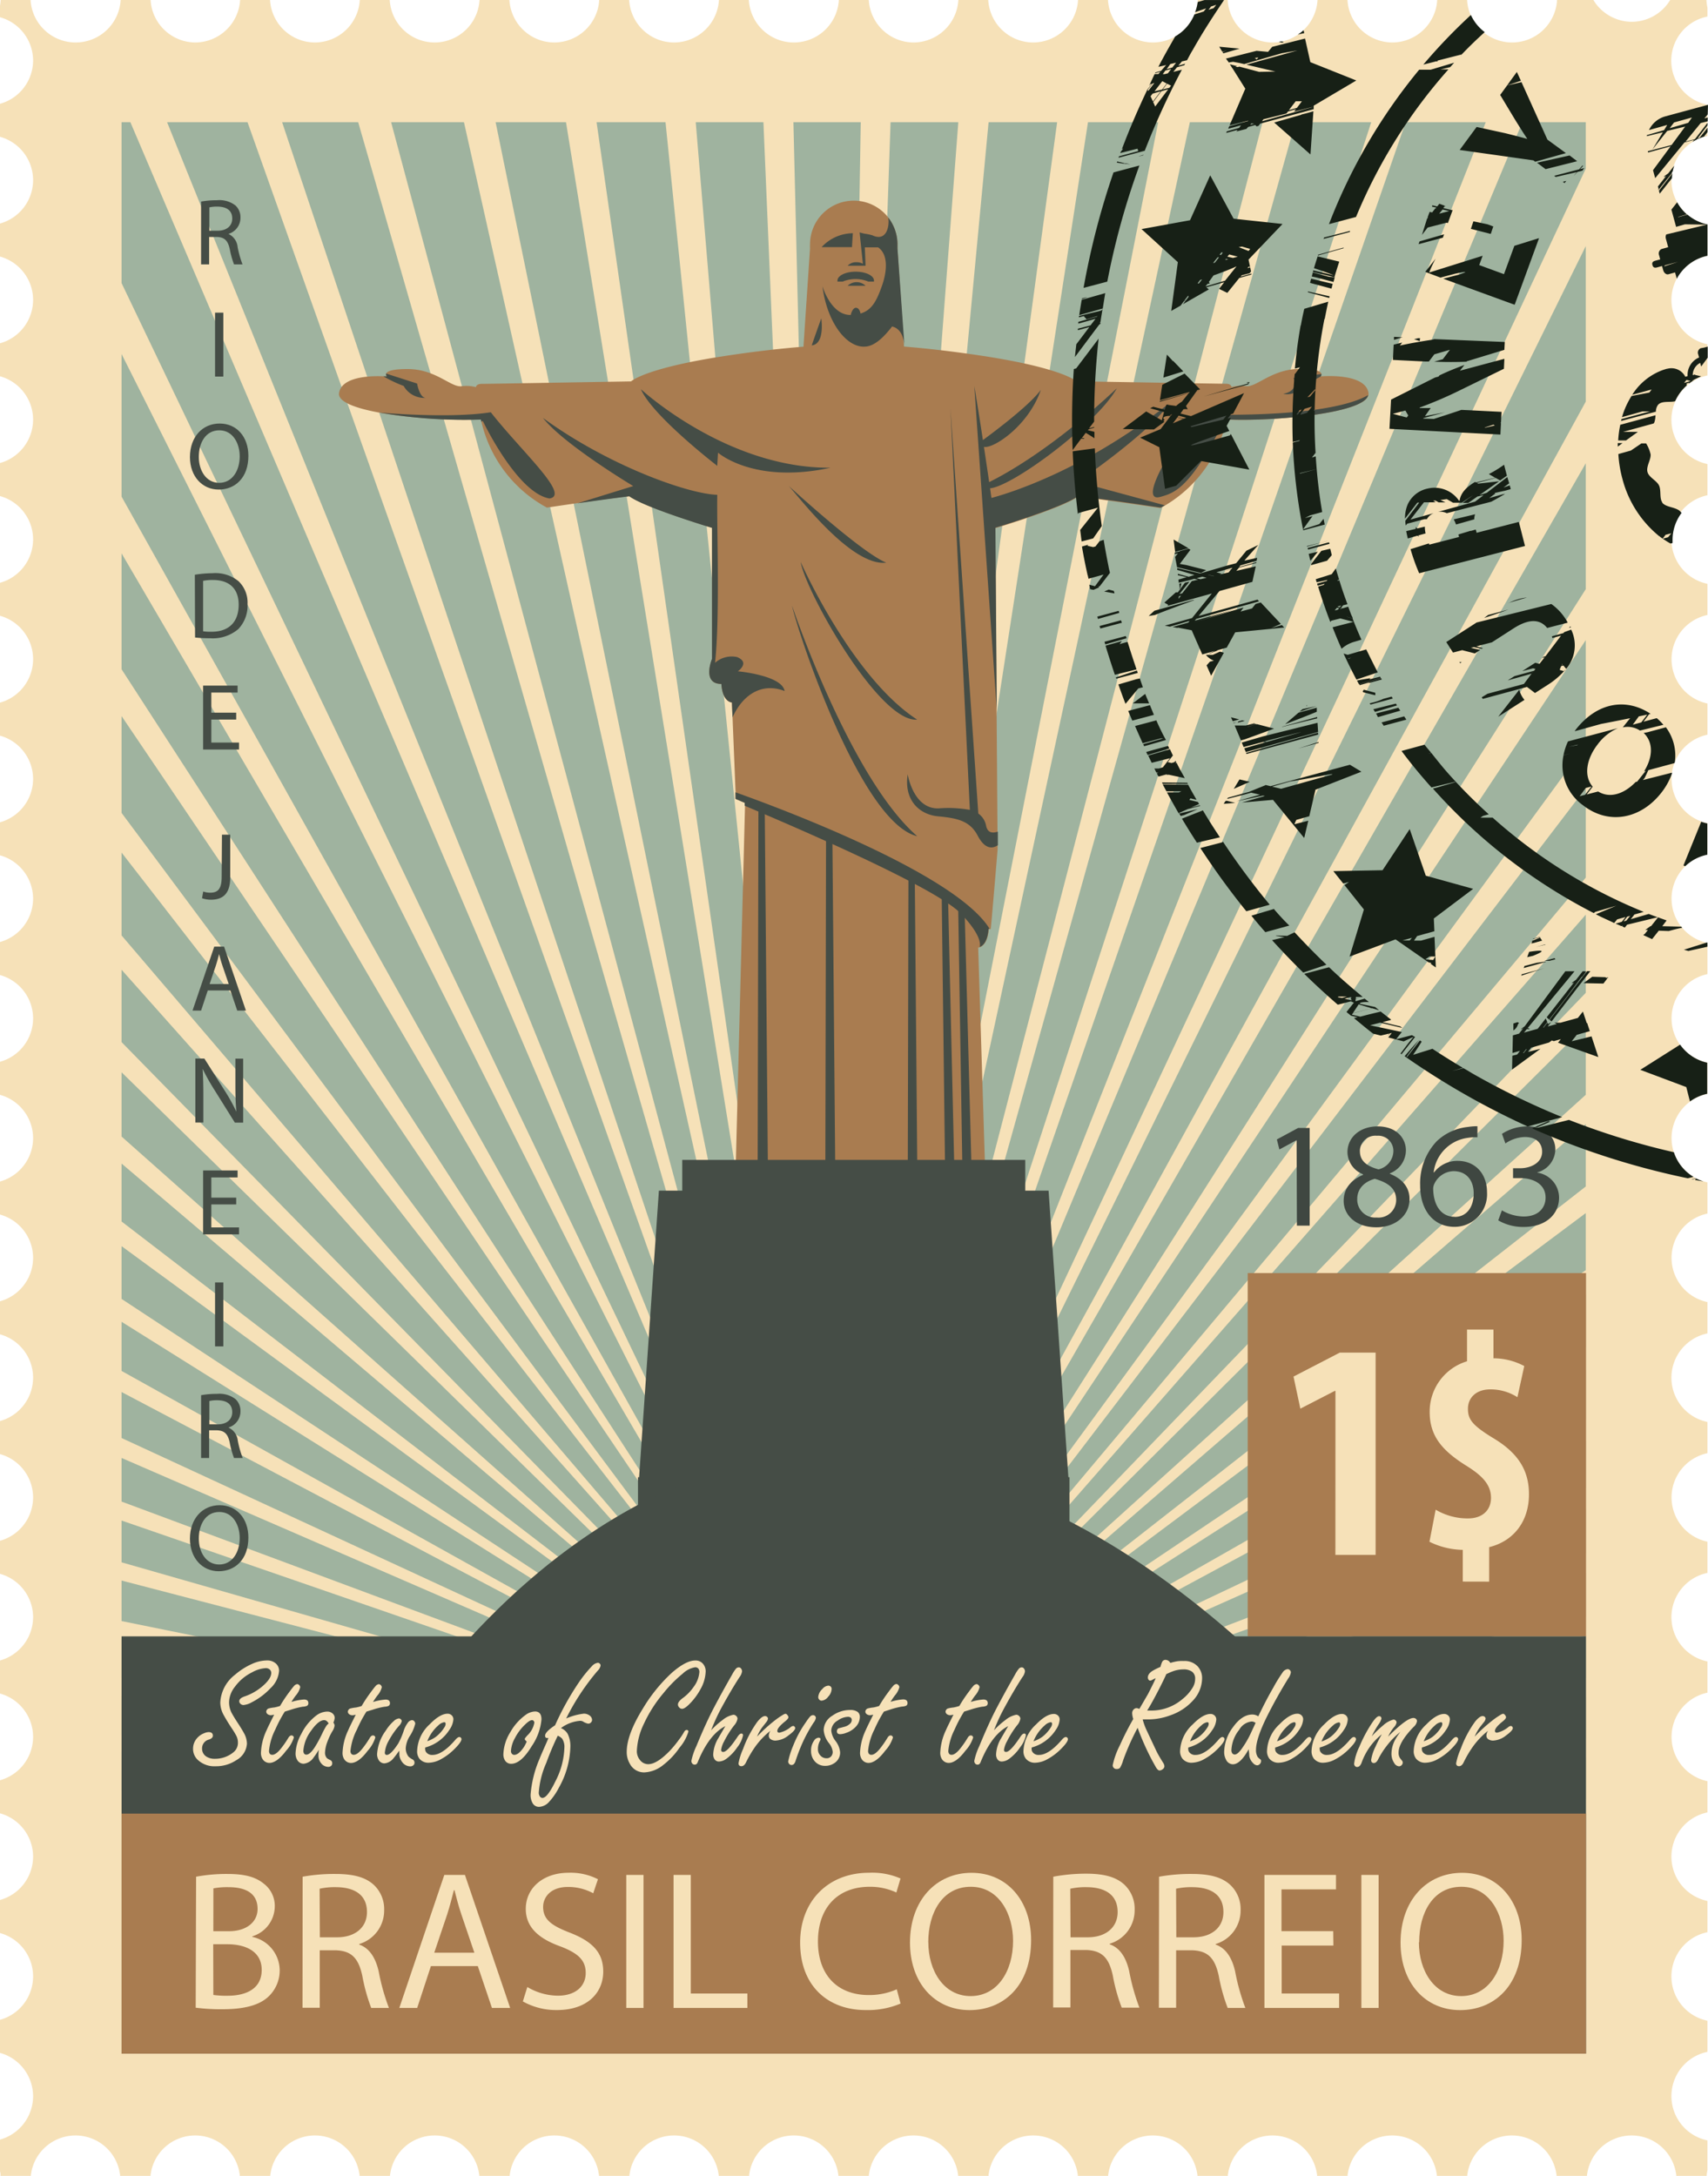 <svg xmlns="http://www.w3.org/2000/svg" viewBox="-0 -0 297.27 378.58"><title>Depositphotos_103661510_03</title><g data-name="Layer 2"><g data-name="Layer 1"><path d="M.11 0h5.21a7.85 7.85 0 0 0 7.82 7.39A7.84 7.84 0 0 0 21 0h5.21A7.84 7.84 0 0 0 34 7.39 7.85 7.85 0 0 0 41.79 0H47a7.84 7.84 0 0 0 7.82 7.39A7.84 7.84 0 0 0 62.62 0h5.21a7.84 7.84 0 0 0 7.81 7.39A7.84 7.84 0 0 0 83.46 0h5.2a7.85 7.85 0 0 0 7.82 7.39A7.84 7.84 0 0 0 104.29 0h5.21a7.84 7.84 0 0 0 7.81 7.39A7.85 7.85 0 0 0 125.13 0h5.2a7.85 7.85 0 0 0 7.82 7.39A7.84 7.84 0 0 0 146 0h5.21A7.84 7.84 0 0 0 159 7.39 7.84 7.84 0 0 0 166.8 0h5.2a7.84 7.84 0 0 0 7.82 7.39A7.84 7.84 0 0 0 187.63 0h5.21a7.84 7.84 0 0 0 7.82 7.39A7.84 7.84 0 0 0 208.47 0h5.2a7.84 7.84 0 0 0 7.82 7.39A7.84 7.84 0 0 0 229.31 0h5.21a7.84 7.84 0 0 0 7.82 7.39 7.84 7.84 0 0 0 7.8-7.39h5.2a7.84 7.84 0 0 0 7.82 7.39A7.84 7.84 0 0 0 271 0h6.32A7.84 7.84 0 0 0 284 3.79 7.83 7.83 0 0 0 290.69 0H297a7.85 7.85 0 0 0 .17 1.32v1.56a7.82 7.82 0 0 0 0 15.34v5.43a7.87 7.87 0 0 0 0 15.41v5.43a7.87 7.87 0 0 0 0 15.41v5.43a7.87 7.87 0 0 0 0 15.41v5.43a7.87 7.87 0 0 0 0 15.41V107a7.87 7.87 0 0 0 0 15.4v5.43a7.87 7.87 0 0 0 0 15.4v5.43a7.87 7.87 0 0 0 0 15.4v5.43a7.87 7.87 0 0 0 0 15.4v5.43a7.87 7.87 0 0 0 0 15.4v5.43a7.87 7.87 0 0 0 0 15.4V232a7.87 7.87 0 0 0 0 15.41v5.43a7.87 7.87 0 0 0 0 15.4v5.43a7.87 7.87 0 0 0 0 15.41v5.43a7.87 7.87 0 0 0 0 15.4v5.43a7.87 7.87 0 0 0 0 15.41v5.43a7.87 7.87 0 0 0 0 15.41V357a7.87 7.87 0 0 0 0 15.41v5.17a7.77 7.77 0 0 0-.14 1h-5.27a7.82 7.82 0 0 0-15.56 0h-5.28a7.82 7.82 0 0 0-15.56 0h-5.27a7.82 7.82 0 0 0-15.56 0h-5.28a7.82 7.82 0 0 0-15.56 0h-5.27a7.82 7.82 0 0 0-15.56 0h-5.26a7.82 7.82 0 0 0-15.56 0h-5.27a7.82 7.82 0 0 0-15.56 0h-5.28a7.82 7.82 0 0 0-15.56 0h-5.27a7.82 7.82 0 0 0-15.56 0h-5.28a7.82 7.82 0 0 0-15.56 0h-5.27a7.82 7.82 0 0 0-15.56 0h-5.28a7.82 7.82 0 0 0-15.56 0h-5.28a7.82 7.82 0 0 0-15.56 0h-5.27a7.82 7.82 0 0 0-15.56 0H.09c0-.26 0-.53-.09-.79v-5.52a7.86 7.86 0 0 0 5.76-7.55A7.85 7.85 0 0 0 0 357.18v-5.75a7.84 7.84 0 0 0 5.76-7.54A7.84 7.84 0 0 0 0 336.33v-5.75A7.85 7.85 0 0 0 5.76 323 7.84 7.84 0 0 0 0 315.5v-5.75a7.85 7.85 0 0 0 5.76-7.54A7.84 7.84 0 0 0 0 294.66v-5.75a7.85 7.85 0 0 0 5.76-7.55A7.85 7.85 0 0 0 0 273.83v-5.75a7.85 7.85 0 0 0 5.76-7.54A7.84 7.84 0 0 0 0 253v-5.75a7.85 7.85 0 0 0 5.76-7.54A7.84 7.84 0 0 0 0 232.16v-5.75a7.85 7.85 0 0 0 5.76-7.55A7.84 7.84 0 0 0 0 211.32v-5.75A7.85 7.85 0 0 0 5.76 198 7.84 7.84 0 0 0 0 190.49v-5.75a7.85 7.85 0 0 0 5.76-7.55A7.84 7.84 0 0 0 0 169.65v-5.75a7.85 7.85 0 0 0 5.76-7.54A7.84 7.84 0 0 0 0 148.82v-5.75a7.85 7.85 0 0 0 5.76-7.54A7.84 7.84 0 0 0 0 128v-5.75a7.85 7.85 0 0 0 5.76-7.55A7.84 7.84 0 0 0 0 107.14v-5.74a7.85 7.85 0 0 0 5.76-7.54A7.84 7.84 0 0 0 0 86.31v-5.75A7.85 7.85 0 0 0 5.76 73 7.84 7.84 0 0 0 0 65.47v-5.74a7.85 7.85 0 0 0 5.76-7.54A7.84 7.84 0 0 0 0 44.64v-5.75a7.85 7.85 0 0 0 5.76-7.55A7.84 7.84 0 0 0 0 23.8v-5.74a7.84 7.84 0 0 0 5.76-7.54A7.84 7.84 0 0 0 0 3V1a8.24 8.24 0 0 0 .11-1z" fill="#f6e1b8"/><path fill="#f6e1b8" d="M21.16 21.26h254.87v336.05H21.16z"/><path d="M21.16 61.6v24.81l123.57 221zm21.92-40.34h-14l115.74 286.28zm-20.39 0h-1.53v28l123.62 258.22zm75.82 0H86.26l58.66 286.5zm-17.76 0H68.07l76.83 286.43zm-18.41 0H49.1l95.76 286.35zM21.16 168.73v12.59L144.5 307.19zm0 17.84v11.18l123.28 109.4zm0-38.23v14.42l123.4 144.47zm0-23.75v16.85l123.46 165.85zm0-28.31v20.17l123.52 190.9zm0 106.17v10.08l123.22 94.57zM258.59 21.26h-13.94L145 308.51zm-19.93 0h-13.2L145 308.43zm-18.92 0h-12.65L145 308.34zm45.22 0L145 308.59 276 29.34v-8.08zM276 69.87V42.81L144.94 308.67zM115.83 21.26h-12L145 307.85zm85.75 0h-12.22l-44.36 287zm-51.77 0h-11.72L145 308zm-16.94 0h-11.78L145 307.92zm51.12 0h-11.93L145 308.18zm-17.2 0H155l-10 286.83zM276 270.3v-7.83l-131.58 46.88zm0-35.85v-9.2l-131.43 84zm0-13.45v-9.94l-131.34 98.1zm0 26v-8.6l-131.46 70.86zm0-40.57v-10.85L144.71 309.1zm0 52.47v-8.17l-131.52 58.58zm0-106.21v-15.58L144.85 308.9zm0-23.07v-18.25L144.88 308.83zm0-27.12V80.6L144.91 308.75zm0 178.77v-7.57l-131.65 35.68zm0-90.79v-12.04L144.76 309zm0-17.74v-13.6L144.8 309zM21.16 301.84L143.81 307 21.16 295zm0-40.58L144.1 307 21.16 253.67zm0 10.57L144 307 21.16 264.56zm0 10.22L144 307 21.16 275zm0-52.07v8.55l123.08 68.53zm0 12.22v8l123 56.83zM276 313.09v-7.27l-131.88 3.63zM21.16 292l122.72 15-122.72-21.86zM276 292v-7.4l-131.71 24.81zm0 10.56v-7.3l-131.78 14.18zM21.16 216.82V226l123.15 81zm0 94.79L143.74 307l-122.58-2.15z" fill="#9fb39f"/><path d="M238.18 68.36c-.58-3.59-8.34-2.87-8.34-2.87s1.3-1.3-3.58-1.3-7.47 3.16-9.34 3a6.45 6.45 0 0 0-2.58.15s0-.57-1-.57-26-.43-26-.43-2.29-2.29-16.51-4.45c-5.37-.81-9.91-1.3-13.49-1.59l-1.14-17.06v-.72a7.61 7.61 0 0 0-15.22 0 6.47 6.47 0 0 0 0 .72l-1.14 17.08c-3.59.29-8.12.77-13.49 1.59-14.22 2.15-16.51 4.45-16.51 4.45s-25 .43-26 .43-1 .57-1 .57a6.51 6.51 0 0 0-2.58-.15c-1.86.15-4.45-3-9.34-3s-3.59 1.3-3.59 1.3-7.75-.72-8.32 2.87 17.37 5 24.69 4.59a22.8 22.8 0 0 0 11.49 15.35s8.47-1.29 14.36-2c2.73 2 14.4 5.5 14.4 5.5v22.78s-1.85 4.4 1.6 4.4c.22 3.22 1.84 3.22 1.84 3.22l.68 16.8 1.61.69-1.61 62.6h43.35l-1.17-37.44s1.61 0 1.84-3.22a1.2 1.2 0 0 0 .34 0c.19-1.67 1.2-13.86 1.2-13.86l-.41-55.89s11.66-3.49 14.39-5.5c5.89.72 14.36 2 14.36 2A22.78 22.78 0 0 0 213.48 73c7.32.38 25.27-1.05 24.7-4.64z" fill="#a97c50"/><path fill="#454d46" d="M118.74 201.81h59.7v6.42h-59.7z"/><path fill="#454d46" d="M111.04 257.02h75.1v10.43h-75.1z"/><path fill="#454d46" d="M186.02 258.08h-74.86l3.52-50.92h67.82l3.52 50.92z"/><path d="M163.9 155.7l.57 46.59h1.6L165 156zm-5.79-2.9l-.11 49.5h1.64l-.42-49.22zm9.77 5.35l-1.11-.26.71 44.39h1.58zm-24.11-12l-.12 56.13h1.71l-.48-55.85zM132 140.52l-.13 61.76h1.77l-.54-61.49z" fill="#454d46"/><path d="M147.53 46.24h3.12l-.13-3.2h2.32c1.79 1.26 1.57 4.16.63 6.78-.88 2.45-1.69 4.14-3.7 4.73-.1-.48-.33-1-.8-1s-.79.73-.9 1.25H148c-3.4 0-4.86-5-4.86-5 .87 6.81 4.72 11.35 8.12 10.39 1.42-.4 2.81-1.84 4-3.38.86.19 2 .93 2.17 3.52l-1.23-17.09v-.72a7.59 7.59 0 0 0-1.61-4.67c.25 1.25-.17 4.31-2.76 3.09a9.32 9.32 0 0 0-1.41-.29l-.81-.21.57 5.45a2.31 2.31 0 0 0-1.1-.27 2 2 0 0 0-1.55.62zm3.12 3.49a2.22 2.22 0 0 0-3.12 0zm-2.21-9.15A7.47 7.47 0 0 0 143 43h5.29c.04-.88.1-1.8.15-2.43zm3.67 8.42a.61.61 0 0 0 0-.19c0-.85-1.43-1.54-3.18-1.54s-3.17.69-3.17 1.54a.59.59 0 0 0 0 .19h.9a5.81 5.81 0 0 1 4.48 0zm-9.18 6.41s-1.24 3.45-1.65 4.69c2.35-.26 1.66-4.68 1.66-4.68zm60.41 14.89C188.78 81.72 176 85.71 172.56 86.64c-.09-.57-.16-1.13-.24-1.68 3.9-.32 18.61-11.21 22.06-17.4-11.22 10.53-19.67 15.07-22.22 16.32-.32-2.2-.63-4.26-.91-6.13 1.66.37 7.78-3.7 9.9-9.91-2.17 2.94-9.09 8-10.08 8.73-.87-5.73-1.5-9.42-1.5-9.42l3.91 56.34-.23-31.68s11.66-3.49 14.39-5.5c5.89.72 14.36 2 14.36 2s.27-.13.73-.39l-15.09-4.09s12.82-8.83 15.71-13.51zm4.66 1.81c-8.14 11.73-8.42 15-6.07 14.35s4.83-1.38 9.93-10.9a2.71 2.71 0 0 1 1.2-1.08c.14-.49.27-1 .38-1.52 7.07.42 24-.9 24.68-4.22-2.61 1.53-9.95 3.84-30.12 3.37zm-83.17 9l.14-2.35s6.2 5.52 19.58 2.62c-18.07.14-33-13.66-33-13.66 2.01 4.67 13.32 13.36 13.32 13.36zm29.42 16.79c-4.41-1.79-17-13.38-17-13.38 1.83 1.94 10.93 14.07 17 13.38zm-14.9-.14c.83 5.1 13.66 28 20.28 27.45-11.45-7.44-20.28-27.44-20.28-27.44zm20.28 47.72c-11.73-10.2-21.79-40.13-21.79-40.13 1.1 4.97 12 37.79 21.79 40.14zm67.17-78.33l3.11-1.66h-.07a.53.53 0 0 0 .15-.42l-4.85.69s1.11 2.21-1.8 2.76a3.37 3.37 0 0 0 3.46-1.37zm-156.55 0a4.12 4.12 0 0 0 3.86 2.07c-1.1 0-1.52-2.49-1.52-2.49L67.21 65a.53.53 0 0 0 .13.48h-.61a23.58 23.58 0 0 0 3.52 1.67zm-4.13 4.65A87 87 0 0 0 83.7 73c0 .12.06.23.08.35l.26-.09S90 85.77 95.63 86.73c3.72-.55-4.83-8.14-10.21-15-5.72.89-14.27.46-19.3.06zm105.51 71.9a3.32 3.32 0 0 0-1.36-2.15L165.42 71l3.38 69.91a21.59 21.59 0 0 0-5.44-.26c-4.42.14-5.38-5.93-5.38-5.93-.69 4.55 2.07 7 5.25 7.31s5.51.69 6.9 3.31c1.2 2.3 2.45 2.43 3.54 1.73v-2.37c-.94.3-1.78.22-2.04-1.01zM128 137.85v1.14l1.61.69v.51c11.2 4.73 33.59 14.49 37.67 18.81 3.14 3.31 3.42 5 3.24 5.76.48-.18 1.36-.82 1.53-3.15h.19c-5.84-9.51-35.8-20.76-44.24-23.76zm42.21 27.5v-.06zm-33.65-45.1c-.42-2.76-8.14-3.45-8.14-3.45s2.21-1.52-.14-2.48a4.38 4.38 0 0 0-3.83 1c.89-8.06.27-24.16.39-29.23-5.1-.14-19-5.1-30.35-13.38 3.72 4.69 15.72 11.86 15.72 11.86l-9.69 3c2.78-.4 6.18-.87 9-1.22 2.73 2 14.4 5.5 14.4 5.5v22.78s-1.82 4.37 1.63 4.37c.22 3.22 1.84 3.22 1.84 3.22l.1 2.59c1.97-4.32 5.45-6.03 9.11-4.56z" fill="#454d46"/><path d="M248.7 339c-8.7-21-19.7-39.08-32.61-53.26-15.48-13.84-41.35-32.05-69.25-30.79a138 138 0 0 0-22.05 1c-31.7 10.34-58.89 40.89-76.3 83z" fill="#454d46"/><path fill="#a97c50" d="M217.16 221.5h58.88v63.21h-58.88z"/><path d="M232.43 242h-.11l-6 3.09-1.19-5.58 8.06-4.17h6.23v35.2h-7z" fill="#f6e1b8"/><path d="M254.59 275.18v-5.52a13.58 13.58 0 0 1-5.8-1.41l1.08-5.58a10.88 10.88 0 0 0 5.63 1.52c2.6 0 4-1.52 4-3.57 0-2.22-1.41-3.79-4.17-5.52-4.28-2.65-6.5-5.2-6.5-9.42a9.13 9.13 0 0 1 6.5-8.83v-5.52h4.6v5a11.49 11.49 0 0 1 5.36 1.35l-1.19 5.42a8.67 8.67 0 0 0-4.71-1.36c-2.55 0-3.9 1.52-3.9 3.36s.71 2.87 4.44 5.14c4.6 2.76 6.18 5.9 6.18 9.75 0 4.82-2.76 8.18-6.93 9.2v6z" fill="#f6e1b8"/><path fill="#454d46" d="M21.16 284.71h254.87v72.61H21.16z"/><path fill="#a97c50" d="M21.16 315.55h254.87v41.76H21.16z"/><path d="M34.13 326.53a28.77 28.77 0 0 1 5.44-.48c3 0 4.89.51 6.33 1.68a4.86 4.86 0 0 1 1.92 4.09 5.49 5.49 0 0 1-3.9 5.08v.1a6 6 0 0 1 4.76 5.8 6.25 6.25 0 0 1-2 4.63c-1.61 1.48-4.21 2.16-8 2.16a34.61 34.61 0 0 1-4.62-.27zm3 9.48h2.7c3.15 0 5-1.65 5-3.88 0-2.71-2.05-3.78-5.06-3.78a12.72 12.72 0 0 0-2.63.21zm0 11.09a15.83 15.83 0 0 0 2.5.14c3.08 0 5.92-1.13 5.92-4.5 0-3.16-2.7-4.46-6-4.46h-2.44z" fill="#f6e1b8"/><path d="M52.67 326.53a30.9 30.9 0 0 1 5.71-.48c3.18 0 5.23.58 6.67 1.89a5.77 5.77 0 0 1 1.81 4.39 6.07 6.07 0 0 1-4.34 5.91v.1c1.78.62 2.84 2.27 3.39 4.67a37 37 0 0 0 1.78 6.35h-3.08a31 31 0 0 1-1.54-5.53c-.68-3.19-1.92-4.39-4.62-4.5h-2.8v10h-3zm3 10.54h3c3.18 0 5.2-1.75 5.2-4.39 0-3-2.16-4.29-5.3-4.33a12.22 12.22 0 0 0-2.94.27z" fill="#f6e1b8"/><path d="M75 342.08l-2.39 7.28H69.5l7.83-23.14h3.59l7.87 23.14h-3.17l-2.46-7.28zm7.56-2.33l-2.26-6.66c-.51-1.51-.86-2.88-1.2-4.22H79c-.34 1.37-.72 2.78-1.16 4.19l-2.26 6.69z" fill="#f6e1b8"/><path d="M91.78 345.72a10.52 10.52 0 0 0 5.34 1.51c3 0 4.82-1.61 4.82-3.95 0-2.16-1.23-3.4-4.34-4.6-3.76-1.34-6.09-3.3-6.09-6.56 0-3.6 3-6.28 7.46-6.28a10.45 10.45 0 0 1 5.1 1.13l-.82 2.44a9.16 9.16 0 0 0-4.38-1.1c-3.15 0-4.34 1.89-4.34 3.47 0 2.16 1.4 3.23 4.58 4.46 3.9 1.51 5.88 3.4 5.88 6.8 0 3.57-2.63 6.69-8.07 6.69a11.88 11.88 0 0 1-5.92-1.5z" fill="#f6e1b8"/><path d="M112 326.22v23.14h-3v-23.14z" fill="#f6e1b8"/><path d="M117.23 326.22h3v20.63h9.85v2.51h-12.85z" fill="#f6e1b8"/><path d="M156.74 348.6a14.62 14.62 0 0 1-6.09 1.13c-6.5 0-11.39-4.15-11.39-11.74 0-7.24 4.89-12.15 12-12.15a12.33 12.33 0 0 1 5.47 1l-.72 2.44a10.8 10.8 0 0 0-4.65-1c-5.41 0-9 3.47-9 9.54 0 5.66 3.25 9.3 8.86 9.3a11.88 11.88 0 0 0 4.86-1z" fill="#f6e1b8"/><path d="M179.46 337.55c0 8-4.82 12.19-10.71 12.19-6.09 0-10.37-4.74-10.37-11.74 0-7.35 4.55-12.15 10.71-12.15s10.37 4.83 10.37 11.7zm-17.89.38c0 4.94 2.67 9.37 7.36 9.37s7.39-4.36 7.39-9.61c0-4.6-2.4-9.41-7.36-9.41s-7.4 4.56-7.4 9.65z" fill="#f6e1b8"/><path d="M183.32 326.53A30.9 30.9 0 0 1 189 326c3.18 0 5.23.58 6.67 1.89a5.77 5.77 0 0 1 1.81 4.39 6.07 6.07 0 0 1-4.34 5.91v.1c1.78.62 2.84 2.27 3.39 4.67a37 37 0 0 0 1.78 6.35h-3.08a31 31 0 0 1-1.54-5.53c-.68-3.19-1.92-4.39-4.62-4.5h-2.77v10h-3zm3 10.54h3c3.18 0 5.2-1.75 5.2-4.39 0-3-2.16-4.29-5.3-4.33a12.22 12.22 0 0 0-2.94.27z" fill="#f6e1b8"/><path d="M201.73 326.53a30.9 30.9 0 0 1 5.71-.48c3.18 0 5.23.58 6.67 1.89a5.77 5.77 0 0 1 1.81 4.39 6.07 6.07 0 0 1-4.34 5.91v.1c1.78.62 2.84 2.27 3.39 4.67a37 37 0 0 0 1.78 6.35h-3.08a31 31 0 0 1-1.54-5.53c-.68-3.19-1.92-4.39-4.62-4.5h-2.81v10h-3zm3 10.54h3c3.18 0 5.2-1.75 5.2-4.39 0-3-2.16-4.29-5.3-4.33a12.22 12.22 0 0 0-2.94.27z" fill="#f6e1b8"/><path d="M232.07 338.51h-9v8.34h10v2.51h-13v-23.14h12.45v2.51h-9.48V336h9z" fill="#f6e1b8"/><path d="M239.94 326.22v23.14h-3v-23.14z" fill="#f6e1b8"/><path d="M264.84 337.55c0 8-4.82 12.19-10.71 12.19-6.09 0-10.37-4.74-10.37-11.74 0-7.35 4.55-12.15 10.71-12.15s10.37 4.83 10.37 11.7zm-17.89.38c0 4.94 2.67 9.37 7.36 9.37s7.39-4.36 7.39-9.61c0-4.6-2.39-9.41-7.35-9.41s-7.35 4.56-7.35 9.65z" fill="#f6e1b8"/><path d="M225.67 198.4h-.05l-2.95 1.6-.44-1.75 3.71-2h2v17h-2.22z" fill="#3f4741"/><path d="M237.21 204.3a4.2 4.2 0 0 1-2.69-3.81c0-2.69 2.27-4.51 5.24-4.51 3.29 0 4.93 2.06 4.93 4.17a4.31 4.31 0 0 1-2.79 4v.08c2.11.83 3.42 2.32 3.42 4.38 0 2.95-2.53 4.93-5.77 4.93-3.55 0-5.69-2.11-5.69-4.59 0-2.14 1.28-3.65 3.37-4.54zm5.79 4.51c0-2.06-1.43-3.05-3.73-3.71-2 .57-3.05 1.88-3.05 3.5a3.14 3.14 0 0 0 3.39 3.24 3.08 3.08 0 0 0 3.39-3.03zm-6.31-8.48c0 1.7 1.28 2.61 3.24 3.13a3.34 3.34 0 0 0 2.58-3.08 2.64 2.64 0 0 0-2.87-2.77 2.7 2.7 0 0 0-2.96 2.72z" fill="#3f4741"/><path d="M257.14 197.88a8.26 8.26 0 0 0-1.72.1 6.89 6.89 0 0 0-5.9 6h.08a5.06 5.06 0 0 1 4.1-2c3 0 5.11 2.17 5.11 5.48a5.67 5.67 0 0 1-5.64 6c-3.63 0-6-2.82-6-7.23a10.67 10.67 0 0 1 2.87-7.65 9.23 9.23 0 0 1 5.43-2.5 11.08 11.08 0 0 1 1.67-.13zm-3.94 13.85c2 0 3.29-1.64 3.29-4.07s-1.38-3.89-3.5-3.89a3.78 3.78 0 0 0-3.29 2.09 2 2 0 0 0-.26 1c.05 2.79 1.33 4.85 3.73 4.85z" fill="#3f4741"/><path d="M261.4 210.59a7.68 7.68 0 0 0 3.76 1.07c2.95 0 3.86-1.88 3.84-3.29 0-2.37-2.17-3.39-4.38-3.39h-1.28v-1.72h1.28c1.67 0 3.78-.86 3.78-2.87 0-1.36-.86-2.56-3-2.56a6.23 6.23 0 0 0-3.39 1.12l-.6-1.67a8.06 8.06 0 0 1 4.44-1.3c3.34 0 4.85 2 4.85 4a4.21 4.21 0 0 1-3.13 4v.05a4.42 4.42 0 0 1 3.78 4.36c0 2.71-2.11 5.09-6.18 5.09a8.62 8.62 0 0 1-4.41-1.15z" fill="#3f4741"/><path d="M36.3 301.37q.74 0 .75.61 0 .46-.69.69a1.56 1.56 0 0 0-1.19 1.54 1.61 1.61 0 0 0 .69 1.38 2.56 2.56 0 0 0 1.5.42 5 5 0 0 0 3.19-1.07 2.1 2.1 0 0 0 .86-1.72 2.61 2.61 0 0 0-.25-1.15 12.72 12.72 0 0 0-.8-1.33q-.83-1.25-1.39-2.27a4.55 4.55 0 0 1-.63-2.23 6.48 6.48 0 0 1 2.55-4.84 12.09 12.09 0 0 1 3-1.91 6.46 6.46 0 0 1 2.61-.59 2.22 2.22 0 0 1 1.38.43 1.65 1.65 0 0 1 .69 1.4 4.6 4.6 0 0 1-1.49 3 11.72 11.72 0 0 1-3.28 2.46 3.6 3.6 0 0 1-1.42.47.76.76 0 0 1-.57-.26.58.58 0 0 1-.17-.4q0-.51.91-.83a9.49 9.49 0 0 0 3-1.67q1.66-1.38 1.66-2.42a.78.78 0 0 0-.33-.65 1 1 0 0 0-.62-.19 5.54 5.54 0 0 0-2.39.73 8.2 8.2 0 0 0-3 2.53 4.5 4.5 0 0 0-1 2.62 4.14 4.14 0 0 0 .43 1.88q.43.79 1.09 1.79t1.08 1.77a3.92 3.92 0 0 1 .51 1.81 3.54 3.54 0 0 1-1.86 2.89 6.35 6.35 0 0 1-3.59 1.05 4.23 4.23 0 0 1-3.09-1.09 2.61 2.61 0 0 1-.84-1.91 2.77 2.77 0 0 1 .8-2 3.08 3.08 0 0 1 1.14-.75 2.17 2.17 0 0 1 .76-.19z" fill="#f6e1b8"/><path d="M49.57 297.8a22.59 22.59 0 0 0-1.66 3.13 10.36 10.36 0 0 0-1.09 3.68.82.82 0 0 0 .14.53.53.53 0 0 0 .43.18q.69 0 1.67-1.3a16.76 16.76 0 0 0 1.1-1.61q.26-.46.57-.46a.41.41 0 0 1 .3.12.38.38 0 0 1 .11.25 6.1 6.1 0 0 1-1.34 2.28q-1.6 2.13-2.92 2.13a1.4 1.4 0 0 1-1.17-.65 2 2 0 0 1-.29-1.18 10.06 10.06 0 0 1 1-3.9q.23-.55 1.3-2.67a2.44 2.44 0 0 1-.57.1.94.94 0 0 1-.51-.14.57.57 0 0 1-.3-.48.62.62 0 0 1 .4-.55 6.48 6.48 0 0 1 1-.18 7.29 7.29 0 0 0 1-.26 24.45 24.45 0 0 1 1.57-2.37q.61-.83.84-1.08a.9.9 0 0 1 .58-.35.51.51 0 0 1 .36.19.54.54 0 0 1 .16.36 3.52 3.52 0 0 1-.77 1.43 12.87 12.87 0 0 0-.76 1.12 9.7 9.7 0 0 1 2.19-.42q.76 0 .76.64a.51.51 0 0 1-.26.47 2.22 2.22 0 0 1-.72.14 13.73 13.73 0 0 0-2.08.53z" fill="#f6e1b8"/><path d="M55.48 304.43a10.34 10.34 0 0 1-.9 1.36 2.35 2.35 0 0 1-1.72 1.08 1.28 1.28 0 0 1-1.16-.71 2.13 2.13 0 0 1-.26-1.08 7.45 7.45 0 0 1 1-3.39 8.94 8.94 0 0 1 2.56-3.17 3.29 3.29 0 0 1 1.92-.72 1.36 1.36 0 0 1 1 .36 1 1 0 0 1 .33.72 2.32 2.32 0 0 1-.23.84.93.93 0 0 1 .21.51 2.32 2.32 0 0 1-.39 1A10.68 10.68 0 0 0 57 303a6 6 0 0 0-.43 1.91 1.36 1.36 0 0 0 .34 1 2.59 2.59 0 0 0 .57.32.59.59 0 0 1 .34.58.54.54 0 0 1-.19.43.71.71 0 0 1-.48.18 1.61 1.61 0 0 1-1.28-.66 2.07 2.07 0 0 1-.44-1.36q-.01-.34.05-.97zm1.72-4.55a1.38 1.38 0 0 0-.36-.45.68.68 0 0 0-.41-.14q-1 0-2.28 1.84a6.64 6.64 0 0 0-1.35 3.45.89.89 0 0 0 .13.53.46.46 0 0 0 .39.18q.66 0 1.54-1.41a23.32 23.32 0 0 0 1.23-2.28 12.3 12.3 0 0 1 .7-1.3 2 2 0 0 1 .41-.43z" fill="#f6e1b8"/><path d="M63.78 297.8a22.6 22.6 0 0 0-1.66 3.13 10.36 10.36 0 0 0-1.12 3.68.82.82 0 0 0 .14.53.53.53 0 0 0 .43.18q.69 0 1.67-1.3a16.73 16.73 0 0 0 1.1-1.61q.26-.46.57-.46a.41.41 0 0 1 .3.12.38.38 0 0 1 .11.25 6.1 6.1 0 0 1-1.32 2.29q-1.6 2.13-2.92 2.13a1.4 1.4 0 0 1-1.17-.65 2 2 0 0 1-.29-1.18 10.06 10.06 0 0 1 1-3.9q.23-.55 1.3-2.67a2.44 2.44 0 0 1-.57.1.94.94 0 0 1-.51-.14.57.57 0 0 1-.3-.48.62.62 0 0 1 .4-.55 6.48 6.48 0 0 1 1-.18 7.29 7.29 0 0 0 1-.26 24.45 24.45 0 0 1 1.57-2.37q.61-.83.84-1.08a.9.9 0 0 1 .58-.35.51.51 0 0 1 .36.19.54.54 0 0 1 .16.36 3.52 3.52 0 0 1-.77 1.43 12.83 12.83 0 0 0-.76 1.12 9.7 9.7 0 0 1 2.19-.42q.76 0 .76.64a.51.51 0 0 1-.26.47 2.22 2.22 0 0 1-.72.14 13.73 13.73 0 0 0-2.08.53z" fill="#f6e1b8"/><path d="M69.48 304.59a14.48 14.48 0 0 1-1 1.33 2.22 2.22 0 0 1-1.59.89 1.17 1.17 0 0 1-1-.61 1.93 1.93 0 0 1-.26-1 7.75 7.75 0 0 1 1.52-4.1 7.25 7.25 0 0 1 1.39-1.65 1.55 1.55 0 0 1 .88-.46.5.5 0 0 1 .36.17.46.46 0 0 1 .14.3 1.76 1.76 0 0 1-.51.86 14.2 14.2 0 0 0-1.74 2.52 5.07 5.07 0 0 0-.69 2.1.44.44 0 0 0 .09.3.32.32 0 0 0 .25.1q.7 0 2-2a13 13 0 0 0 .99-2.34 4.76 4.76 0 0 1 .65-1.23 1 1 0 0 1 .76-.48.5.5 0 0 1 .37.18.62.62 0 0 1 .18.43 6.93 6.93 0 0 1-1 2.24 4.49 4.49 0 0 0-.65 2 2.38 2.38 0 0 0 .46 1.47 3 3 0 0 0 .76.53.63.63 0 0 1 .3.58.54.54 0 0 1-.21.43.78.78 0 0 1-.52.18 1.76 1.76 0 0 1-1.25-.55 2.44 2.44 0 0 1-.65-1.44q.01-.15-.03-.75z" fill="#f6e1b8"/><path d="M74 304.05v.25a.9.9 0 0 0 .15.53 1.26 1.26 0 0 0 1.13.51q1.72 0 4-2.66.4-.46.68-.46a.4.4 0 0 1 .36.36q0 .54-1.32 1.83a10 10 0 0 1-2.21 1.65 4.62 4.62 0 0 1-2.18.64A2 2 0 0 1 73 306a2.11 2.11 0 0 1-.4-1.36 6.6 6.6 0 0 1 2.2-4.64q1.78-1.83 3.1-1.83a1 1 0 0 1 .65.22.93.93 0 0 1 .36.76 3.57 3.57 0 0 1-.68 1.8 7.19 7.19 0 0 1-4.23 3.1zm.3-1.08a5.55 5.55 0 0 0 1.52-.75 6.14 6.14 0 0 0 1.53-1.69 1.16 1.16 0 0 0 .21-.6c0-.18-.09-.28-.26-.28a1.93 1.93 0 0 0-1 .54 7.08 7.08 0 0 0-1.95 2.81z" fill="#f6e1b8"/><path d="M93.11 297.78q1.13 0 1.13 1.38a9.73 9.73 0 0 1-1.7 4.66q-1.85 3.06-3.57 3.06a1.23 1.23 0 0 1-1.17-.75 1.94 1.94 0 0 1-.19-.9 7.73 7.73 0 0 1 1.21-3.85 9.31 9.31 0 0 1 2.66-3 2.94 2.94 0 0 1 1.63-.6zM91.67 303c-.23-.18-.34-.33-.34-.43s.15-.28.44-.61a4 4 0 0 0 1.23-2.24.42.42 0 0 0-.07-.22.36.36 0 0 0-.34-.21q-.44 0-1.3.86a8.74 8.74 0 0 0-1.68 2.28 5.25 5.25 0 0 0-.68 2.23.72.72 0 0 0 .12.42.54.54 0 0 0 .45.25q.66 0 1.42-1a4.28 4.28 0 0 0 .54-.86 2.68 2.68 0 0 0 .21-.47z" fill="#f6e1b8"/><path d="M96.61 300.18a48.39 48.39 0 0 1 4.12-7.43 21.94 21.94 0 0 1 2.26-2.82 1.7 1.7 0 0 1 1.06-.62.42.42 0 0 1 .29.11.44.44 0 0 1 .19.37 1.64 1.64 0 0 1-.48.87 40.34 40.34 0 0 0-5.51 8.34 10.5 10.5 0 0 1 3.08-.84 1.67 1.67 0 0 1 1 .32 1 1 0 0 1 .43.76.61.61 0 0 1-.15.4.65.65 0 0 1-.54.26 2.57 2.57 0 0 1-.92-.39 1.11 1.11 0 0 0-.5-.1 6.4 6.4 0 0 0-3.31 1.26 2.46 2.46 0 0 1 1.17 1 4.75 4.75 0 0 1 .47 2.21 15.22 15.22 0 0 1-2 7.16 11 11 0 0 1-1.68 2.44 2.5 2.5 0 0 1-1.78.9 1.28 1.28 0 0 1-1.12-.66 2.84 2.84 0 0 1-.34-1.51 19.64 19.64 0 0 1 1.54-6.16q.19-.5 1.1-2.56.23-.51.46-1.09h-.21q-.37 0-.37-.42.03-.67 1.74-1.8zm.47 1.81a49.89 49.89 0 0 0-2 4.73 15.48 15.48 0 0 0-1.31 5.18 1.15 1.15 0 0 0 .18.64.55.55 0 0 0 .46.28q.86 0 2.25-2.88a13.53 13.53 0 0 0 1.57-5.88 2.56 2.56 0 0 0-.4-1.56 2.19 2.19 0 0 0-.75-.5z" fill="#f6e1b8"/><path d="M121 288.91a1.67 1.67 0 0 1 1.42.66 2 2 0 0 1 .4 1.27 6.76 6.76 0 0 1-.9 3.06 11.16 11.16 0 0 1-2 2.66q-.77.76-1.21.76a.71.71 0 0 1-.54-.29.7.7 0 0 1-.18-.47q0-.48.84-1.11a8 8 0 0 0 1.89-1.94 4.9 4.9 0 0 0 1-2.57.93.93 0 0 0-.19-.64.71.71 0 0 0-.56-.21 4.11 4.11 0 0 0-2.15 1.11 22.43 22.43 0 0 0-3.35 3.39 23.53 23.53 0 0 0-3.42 5.37 12 12 0 0 0-1.21 4.68 2.4 2.4 0 0 0 .54 1.58 1.8 1.8 0 0 0 1.45.73q1.49 0 3.75-2.33a19.7 19.7 0 0 0 1.64-2 10 10 0 0 0 .81-1.22q.21-.4.48-.4c.2 0 .3.1.3.29a7.64 7.64 0 0 1-1.55 2.8 13 13 0 0 1-2.83 3 5.61 5.61 0 0 1-3.28 1.29 2.77 2.77 0 0 1-2.5-1.45 4 4 0 0 1-.57-2.12q0-3 2.81-7.54a28 28 0 0 1 5.06-6.24q2.45-2.12 4.05-2.12z" fill="#f6e1b8"/><path d="M123.77 301.05a14.16 14.16 0 0 1 2-1.79 4.17 4.17 0 0 1 1.88-.91.69.69 0 0 1 .46.19.67.67 0 0 1 .25.51 2.41 2.41 0 0 1-.59 1.16 16.61 16.61 0 0 0-1.74 2.77 4.36 4.36 0 0 0-.52 1.47q0 .37.36.37.75 0 2.51-2.66.36-.54.65-.54t.29.33a5.07 5.07 0 0 1-1 2.06 8 8 0 0 1-1.9 2 2.31 2.31 0 0 1-1.27.48.89.89 0 0 1-.85-.51 1.5 1.5 0 0 1-.17-.71 6 6 0 0 1 .87-2.81q.21-.37 1.24-2.13-2.81 1.43-4.76 6.16c-.12.36-.3.54-.55.54a.55.55 0 0 1-.43-.18.7.7 0 0 1-.17-.47 11.23 11.23 0 0 1 .88-2.59q1.64-4 3.06-6.7t3.16-5.74a5.82 5.82 0 0 1 .65-1 .68.68 0 0 1 .5-.25.51.51 0 0 1 .43.26.75.75 0 0 1 .14.44 2.07 2.07 0 0 1-.44 1q-1.49 2.31-3 5.08a32.64 32.64 0 0 0-1.94 4.17z" fill="#f6e1b8"/><path d="M131.76 302.16a26.9 26.9 0 0 1 3.12-2.84 12.86 12.86 0 0 1 1.35-.93 1.41 1.41 0 0 1 .46-.21c.14 0 .28.1.41.3a.52.52 0 0 1 .12.3q0 .25-.52.68-1.41 1.12-1.41 1.69 0 .32.36.32a4.72 4.72 0 0 0 2-1 .8.8 0 0 1 .41-.17.32.32 0 0 1 .22.11.37.37 0 0 1 .12.26q0 .42-1.16 1.27a3.9 3.9 0 0 1-2.3.91 1.5 1.5 0 0 1-.81-.24.75.75 0 0 1-.32-.69 1.49 1.49 0 0 1 .29-.79 13.65 13.65 0 0 0-2.57 2.66 19.22 19.22 0 0 0-1.7 2.87q-.32.64-.79.64t-.51-.48a11 11 0 0 1 .8-2.52 19.22 19.22 0 0 1 2.48-4.72q.8-1 1.34-1a.55.55 0 0 1 .33.11.42.42 0 0 1 .18.35 1.14 1.14 0 0 1-.28.58l-.73.93a7.29 7.29 0 0 0-.89 1.61z" fill="#f6e1b8"/><path d="M141.5 298.42a.48.48 0 0 1 .39.18.52.52 0 0 1 .11.3 1.87 1.87 0 0 1-.4.83 25.54 25.54 0 0 0-2 3.67 30.57 30.57 0 0 0-1.14 3q-.22.69-.69.69a.52.52 0 0 1-.44-.22.59.59 0 0 1-.15-.39 14.53 14.53 0 0 1 .88-2.77 19.21 19.21 0 0 1 2.23-4.1 7.62 7.62 0 0 1 .75-1 .71.71 0 0 1 .46-.19zm2.62-5.13a.56.56 0 0 1 .62.64 2.07 2.07 0 0 1-.61 1.29 1.57 1.57 0 0 1-1.12.68.54.54 0 0 1-.43-.19.63.63 0 0 1-.17-.44 2.11 2.11 0 0 1 .73-1.41 1.47 1.47 0 0 1 .98-.57z" fill="#f6e1b8"/><path d="M147.94 297.52a2.22 2.22 0 0 1 1.28.3 1.06 1.06 0 0 1 .43.93 2.51 2.51 0 0 1-.61 1.58 4 4 0 0 1-1.74 1.16 3.18 3.18 0 0 1-1.06.24q-.58 0-.58-.51a.57.57 0 0 1 .33-.53q.08 0 .94-.24a2.09 2.09 0 0 0 .94-.48.91.91 0 0 0 .37-.69.53.53 0 0 0-.17-.43.76.76 0 0 0-.5-.14 3.24 3.24 0 0 0-1.77.65 2.09 2.09 0 0 0-1.12 1.74 3.46 3.46 0 0 0 .73 1.8 3.75 3.75 0 0 1 .81 2 2.16 2.16 0 0 1-1.08 1.91 2.7 2.7 0 0 1-1.5.43 2.33 2.33 0 0 1-2-1 2.7 2.7 0 0 1-.48-1.61 2.93 2.93 0 0 1 .55-1.81 1 1 0 0 1 .74-.48q.35 0 .35.28a.79.79 0 0 1-.12.33 2.94 2.94 0 0 0-.32 1.4 1.54 1.54 0 0 0 .48 1.15 1.37 1.37 0 0 0 1 .42 1 1 0 0 0 .84-.36 1.18 1.18 0 0 0 .25-.77 2.88 2.88 0 0 0-.66-1.51 4.1 4.1 0 0 1-.91-2.31 3 3 0 0 1 1.5-2.45 5.3 5.3 0 0 1 3.08-1z" fill="#f6e1b8"/><path d="M153.84 297.8a22.6 22.6 0 0 0-1.66 3.13 10.36 10.36 0 0 0-1.09 3.68.82.82 0 0 0 .14.53.53.53 0 0 0 .43.18q.69 0 1.67-1.3a16.74 16.74 0 0 0 1.1-1.61q.26-.46.57-.46a.41.41 0 0 1 .3.12.38.38 0 0 1 .11.25 6.1 6.1 0 0 1-1.34 2.28q-1.6 2.13-2.92 2.13a1.4 1.4 0 0 1-1.17-.65 2 2 0 0 1-.29-1.18 10.06 10.06 0 0 1 1-3.9q.23-.55 1.3-2.67a2.44 2.44 0 0 1-.57.1.94.94 0 0 1-.51-.14.57.57 0 0 1-.3-.48.62.62 0 0 1 .4-.55 6.49 6.49 0 0 1 1-.18 7.29 7.29 0 0 0 1-.26 24.46 24.46 0 0 1 1.57-2.37q.61-.83.84-1.08a.9.9 0 0 1 .58-.37.51.51 0 0 1 .36.19.54.54 0 0 1 .17.36 3.52 3.52 0 0 1-.77 1.43 12.85 12.85 0 0 0-.76 1.12 9.7 9.7 0 0 1 2.19-.42q.76 0 .76.64a.51.51 0 0 1-.26.47 2.22 2.22 0 0 1-.72.14 13.72 13.72 0 0 0-2.08.53z" fill="#f6e1b8"/><path d="M167.8 297.8a22.6 22.6 0 0 0-1.66 3.13 10.36 10.36 0 0 0-1.09 3.68.82.82 0 0 0 .14.53.53.53 0 0 0 .43.18q.69 0 1.67-1.3a16.73 16.73 0 0 0 1.1-1.61q.26-.46.57-.46a.41.41 0 0 1 .3.12.38.38 0 0 1 .11.25 6.1 6.1 0 0 1-1.34 2.28q-1.6 2.13-2.92 2.13a1.4 1.4 0 0 1-1.17-.65 2 2 0 0 1-.29-1.18 10.06 10.06 0 0 1 1-3.9q.23-.55 1.3-2.67a2.44 2.44 0 0 1-.57.1.94.94 0 0 1-.51-.14.57.57 0 0 1-.3-.48.62.62 0 0 1 .4-.55 6.49 6.49 0 0 1 1-.18 7.29 7.29 0 0 0 1-.26 24.45 24.45 0 0 1 1.57-2.37q.61-.83.84-1.08a.9.9 0 0 1 .58-.35.51.51 0 0 1 .36.19.54.54 0 0 1 .17.36 3.52 3.52 0 0 1-.77 1.43 12.83 12.83 0 0 0-.76 1.12 9.7 9.7 0 0 1 2.19-.42q.76 0 .76.64a.51.51 0 0 1-.26.47 2.22 2.22 0 0 1-.72.14 13.73 13.73 0 0 0-2.08.53z" fill="#f6e1b8"/><path d="M173 301.05a14.15 14.15 0 0 1 2-1.79 4.17 4.17 0 0 1 1.88-.91.69.69 0 0 1 .46.19.67.67 0 0 1 .25.51 2.41 2.41 0 0 1-.59 1.16 16.6 16.6 0 0 0-1.74 2.77 4.36 4.36 0 0 0-.52 1.47q0 .37.36.37.75 0 2.51-2.66.36-.54.65-.54t.29.33a5.07 5.07 0 0 1-1 2.06 8 8 0 0 1-1.9 2 2.31 2.31 0 0 1-1.27.48.89.89 0 0 1-.85-.51 1.5 1.5 0 0 1-.17-.71 6 6 0 0 1 .87-2.81q.21-.37 1.24-2.13-2.81 1.43-4.76 6.16c-.12.36-.3.54-.55.54a.55.55 0 0 1-.43-.18.7.7 0 0 1-.16-.47 11.23 11.23 0 0 1 .88-2.59q1.64-4 3.06-6.7t3.16-5.74a5.83 5.83 0 0 1 .65-1 .68.68 0 0 1 .5-.25.51.51 0 0 1 .43.26.75.75 0 0 1 .14.44 2.07 2.07 0 0 1-.44 1q-1.49 2.31-3 5.08a32.64 32.64 0 0 0-1.95 4.17z" fill="#f6e1b8"/><path d="M179.55 304.05v.25a.9.9 0 0 0 .15.53 1.26 1.26 0 0 0 1.13.51q1.72 0 4-2.66.4-.46.68-.46a.4.4 0 0 1 .36.36q0 .54-1.32 1.83a10 10 0 0 1-2.21 1.65 4.62 4.62 0 0 1-2.18.64 2 2 0 0 1-1.63-.72 2.11 2.11 0 0 1-.4-1.36 6.6 6.6 0 0 1 2.19-4.58q1.78-1.83 3.1-1.83a1 1 0 0 1 .65.22.93.93 0 0 1 .36.76 3.57 3.57 0 0 1-.68 1.8 7.19 7.19 0 0 1-4.2 3.06zm.3-1.08a5.55 5.55 0 0 0 1.52-.75 6.14 6.14 0 0 0 1.53-1.69 1.16 1.16 0 0 0 .21-.6c0-.18-.09-.28-.26-.28a1.93 1.93 0 0 0-1 .54 7.08 7.08 0 0 0-1.99 2.81z" fill="#f6e1b8"/><path d="M198 300.62a43.11 43.11 0 0 0-2.51 5.62 5.35 5.35 0 0 1-.57 1.36.8.8 0 0 1-.59.19.62.62 0 0 1-.51-.22.68.68 0 0 1-.16-.43 13.76 13.76 0 0 1 1.24-3.46 50.27 50.27 0 0 1 2.34-4.59 3.66 3.66 0 0 1-.19-1 .9.9 0 0 1 .36-.75.62.62 0 0 1 .39-.14 1.27 1.27 0 0 1 .5.14l1.53-2.64q1.18-2.31 1.31-2.71-.37.17-.59.29a.86.86 0 0 1-.37.13.36.36 0 0 1-.3-.19.63.63 0 0 1-.1-.35q0-.69.92-1.22a10 10 0 0 1 1.27-.62 5 5 0 0 1 .29-.86.65.65 0 0 1 .62-.37 1 1 0 0 1 .81.53 10 10 0 0 1 1.23-.29A6.84 6.84 0 0 1 206 289a3.11 3.11 0 0 1 2.43.91 3 3 0 0 1 .79 2.12 5.77 5.77 0 0 1-1.59 3.85 9.48 9.48 0 0 1-4 2.59 10.94 10.94 0 0 1-3.75.69h-1a11.16 11.16 0 0 0 .59 1.69l1.85 3.93q.34.68 1.13 1.94a1.18 1.18 0 0 1 .21.61.65.65 0 0 1-.3.5 1 1 0 0 1-.54.22q-.34 0-.73-.73l-.48-.86a45 45 0 0 1-2.61-5.84zm1.68-3h.79a8.34 8.34 0 0 0 5.34-2 7.47 7.47 0 0 0 1.77-2 2.93 2.93 0 0 0 .43-1.52 1.47 1.47 0 0 0-.52-1.23 2.48 2.48 0 0 0-1.55-.41 5.31 5.31 0 0 0-1.89.36q-.37.14-1.06.46-.48 1.11-1.57 3.2t-1.77 3.15z" fill="#f6e1b8"/><path d="M206.81 304.05v.25a.9.9 0 0 0 .15.53 1.26 1.26 0 0 0 1.13.51q1.72 0 4-2.66.4-.46.68-.46a.4.4 0 0 1 .36.36q0 .54-1.32 1.83a10 10 0 0 1-2.21 1.65 4.62 4.62 0 0 1-2.18.64 2 2 0 0 1-1.63-.72 2.11 2.11 0 0 1-.4-1.36 6.6 6.6 0 0 1 2.19-4.58q1.78-1.83 3.1-1.83a1 1 0 0 1 .65.22.93.93 0 0 1 .36.76A3.57 3.57 0 0 1 211 301a7.19 7.19 0 0 1-4.19 3.05zm.3-1.08a5.55 5.55 0 0 0 1.52-.75 6.14 6.14 0 0 0 1.53-1.69 1.16 1.16 0 0 0 .21-.6c0-.18-.09-.28-.26-.28a1.93 1.93 0 0 0-1 .54 7.08 7.08 0 0 0-2 2.81z" fill="#f6e1b8"/><path d="M219 298.63q1.38-2.89 2.61-5a27 27 0 0 1 1.61-2.62 1.25 1.25 0 0 1 .88-.6.56.56 0 0 1 .4.18.56.56 0 0 1 .17.39 2.51 2.51 0 0 1-.47 1.07q-2 3.24-3.67 6.57-1.93 3.89-1.93 5.83a2.23 2.23 0 0 0 .3 1.25 2.75 2.75 0 0 0 .5.44.36.36 0 0 1 .08.28.72.72 0 0 1-.21.5.64.64 0 0 1-.48.23 1.07 1.07 0 0 1-.7-.39 2.25 2.25 0 0 1-.66-1.27q0-.3-.1-1.14-1.45 2.62-2.76 2.62a1.36 1.36 0 0 1-1.21-.86 2.69 2.69 0 0 1-.3-1.29 7.43 7.43 0 0 1 1.57-4.35q1.56-2.16 3.35-2.16a1.85 1.85 0 0 1 1.02.32zm-.47 1.14a1.23 1.23 0 0 0-.65-.25 2.83 2.83 0 0 0-2.19 1.43 6.09 6.09 0 0 0-1.37 3.58.92.92 0 0 0 .08.39.53.53 0 0 0 .5.35q.48 0 1.17-.94a16.73 16.73 0 0 0 1.71-2.95l.54-1.16.12-.26z" fill="#f6e1b8"/><path d="M221.94 304.05v.25a.9.9 0 0 0 .15.53 1.26 1.26 0 0 0 1.13.51q1.72 0 4-2.66.4-.46.68-.46a.4.4 0 0 1 .36.36q0 .54-1.32 1.83a10 10 0 0 1-2.21 1.65 4.62 4.62 0 0 1-2.18.64 2 2 0 0 1-1.63-.72 2.11 2.11 0 0 1-.4-1.36 6.6 6.6 0 0 1 2.18-4.62q1.78-1.83 3.1-1.83a1 1 0 0 1 .65.22.93.93 0 0 1 .36.76 3.57 3.57 0 0 1-.68 1.8 7.19 7.19 0 0 1-4.19 3.1zm.3-1.08a5.55 5.55 0 0 0 1.52-.75 6.14 6.14 0 0 0 1.53-1.69 1.16 1.16 0 0 0 .21-.6c0-.18-.09-.28-.26-.28a1.93 1.93 0 0 0-1 .54 7.08 7.08 0 0 0-1.99 2.81z" fill="#f6e1b8"/><path d="M229.69 304.05v.25a.9.9 0 0 0 .15.53 1.26 1.26 0 0 0 1.13.51q1.72 0 4-2.66.4-.46.68-.46a.4.4 0 0 1 .36.36q0 .54-1.32 1.83a10 10 0 0 1-2.21 1.65 4.62 4.62 0 0 1-2.18.64 2 2 0 0 1-1.63-.72 2.11 2.11 0 0 1-.4-1.36 6.6 6.6 0 0 1 2.19-4.58q1.78-1.83 3.1-1.83a1 1 0 0 1 .65.22.93.93 0 0 1 .36.76 3.57 3.57 0 0 1-.68 1.8 7.19 7.19 0 0 1-4.2 3.06zM230 303a5.55 5.55 0 0 0 1.52-.75 6.14 6.14 0 0 0 1.53-1.69 1.16 1.16 0 0 0 .21-.6c0-.18-.09-.28-.26-.28a1.93 1.93 0 0 0-1 .54 7.08 7.08 0 0 0-2 2.78z" fill="#f6e1b8"/><path d="M238.74 302.1a19.85 19.85 0 0 1 2-1.91 4.32 4.32 0 0 1 1.79-1 .53.53 0 0 1 .39.17.46.46 0 0 1 .15.33 1.78 1.78 0 0 1-.48.86 7.78 7.78 0 0 0-1 1.61q3.23-3.25 4.41-3.25a.64.64 0 0 1 .43.15.52.52 0 0 1 .19.41 1.67 1.67 0 0 1-.59 1q-2.61 2.7-2.61 4.43a1.61 1.61 0 0 0 .25 1l.36.46a.46.46 0 0 1 .11.32.6.6 0 0 1-.18.42.63.63 0 0 1-.47.22 1.06 1.06 0 0 1-.84-.58 2.84 2.84 0 0 1-.47-1.63 5.2 5.2 0 0 1 .72-2.55 10.34 10.34 0 0 1 .83-1.22 13.34 13.34 0 0 0-2.39 2.44 14.22 14.22 0 0 0-1.49 2.35c-.21.42-.46.62-.74.62s-.47-.18-.47-.53a7.91 7.91 0 0 1 .77-2.34 21.66 21.66 0 0 1 1.09-2.13 11.06 11.06 0 0 0-3.54 5q-.29.69-.77.69a.44.44 0 0 1-.36-.17.57.57 0 0 1-.15-.4 9.32 9.32 0 0 1 .91-2.95 24.32 24.32 0 0 1 2.15-4.06q.83-1.26 1.28-1.26c.28 0 .41.15.41.44a3 3 0 0 1-.51 1 17.06 17.06 0 0 0-1.18 2.06z" fill="#f6e1b8"/><path d="M247.47 304.05v.25a.9.9 0 0 0 .15.53 1.26 1.26 0 0 0 1.13.51q1.72 0 4-2.66.4-.46.68-.46a.4.4 0 0 1 .36.36q0 .54-1.32 1.83a10 10 0 0 1-2.21 1.65 4.62 4.62 0 0 1-2.18.64 2 2 0 0 1-1.63-.72 2.11 2.11 0 0 1-.4-1.36 6.6 6.6 0 0 1 2.19-4.58q1.78-1.83 3.1-1.83a1 1 0 0 1 .65.22.93.93 0 0 1 .36.76 3.57 3.57 0 0 1-.68 1.8 7.19 7.19 0 0 1-4.2 3.06zm.3-1.08a5.55 5.55 0 0 0 1.52-.75 6.14 6.14 0 0 0 1.53-1.69 1.16 1.16 0 0 0 .21-.6c0-.18-.09-.28-.26-.28a1.93 1.93 0 0 0-1 .54 7.08 7.08 0 0 0-1.99 2.81z" fill="#f6e1b8"/><path d="M256.66 302.16a26.89 26.89 0 0 1 3.12-2.84 12.86 12.86 0 0 1 1.35-.93 1.41 1.41 0 0 1 .46-.21c.14 0 .28.1.41.3a.52.52 0 0 1 .12.3q0 .25-.52.68-1.41 1.12-1.41 1.69 0 .32.36.32a4.72 4.72 0 0 0 2-1 .8.8 0 0 1 .41-.17.32.32 0 0 1 .22.11.37.37 0 0 1 .12.26q0 .42-1.16 1.27a3.9 3.9 0 0 1-2.3.91 1.5 1.5 0 0 1-.81-.24.75.75 0 0 1-.32-.69 1.49 1.49 0 0 1 .29-.79 13.65 13.65 0 0 0-2.57 2.66 19.22 19.22 0 0 0-1.7 2.87q-.32.64-.79.64t-.51-.48a11 11 0 0 1 .8-2.52 19.22 19.22 0 0 1 2.48-4.72q.8-1 1.34-1a.55.55 0 0 1 .33.11.42.42 0 0 1 .18.35 1.14 1.14 0 0 1-.28.58l-.73.93a7.29 7.29 0 0 0-.89 1.61z" fill="#f6e1b8"/><path d="M35 35.07a14.93 14.93 0 0 1 2.76-.23 4.55 4.55 0 0 1 3.22.91 2.77 2.77 0 0 1 .87 2.11 2.92 2.92 0 0 1-2.1 2.84 2.78 2.78 0 0 1 1.61 2.3 17.69 17.69 0 0 0 .85 3h-1.48a14.91 14.91 0 0 1-.73-2.61c-.33-1.54-.92-2.11-2.23-2.16H36.4V46H35zm1.44 5.07h1.47c1.54 0 2.51-.84 2.51-2.11 0-1.44-1-2.06-2.56-2.08a5.92 5.92 0 0 0-1.42.13z" fill="#454d46"/><path d="M38.87 54.4v11.12h-1.44V54.4z" fill="#454d46"/><path d="M43.23 79.32c0 3.83-2.33 5.86-5.17 5.86s-5-2.28-5-5.65c0-3.53 2.2-5.84 5.17-5.84s5 2.31 5 5.63zm-8.63.18c0 2.38 1.29 4.51 3.55 4.51s3.57-2.1 3.57-4.62c0-2.21-1.16-4.52-3.55-4.52s-3.57 2.19-3.57 4.63z" fill="#454d46"/><path d="M33.91 100a20.54 20.54 0 0 1 3.09-.27 6.37 6.37 0 0 1 4.51 1.39 5.13 5.13 0 0 1 1.57 4 5.88 5.88 0 0 1-1.6 4.33 6.85 6.85 0 0 1-4.92 1.6 23.19 23.19 0 0 1-2.61-.13zm1.44 9.84a9.08 9.08 0 0 0 1.45.08c3.07 0 4.74-1.72 4.74-4.72 0-2.63-1.47-4.29-4.51-4.29a8.16 8.16 0 0 0-1.68.15z" fill="#454d46"/><path d="M41.11 125.2h-4.33v4h4.82v1.21h-6.25v-11.12h6v1.21h-4.57v3.5h4.33z" fill="#454d46"/><path d="M38.63 145.23h1.44v7.45c0 3-1.45 3.86-3.37 3.86a4.65 4.65 0 0 1-1.54-.26l.21-1.17a3.43 3.43 0 0 0 1.21.21c1.29 0 2-.58 2-2.76z" fill="#454d46"/><path d="M36.16 172.33l-1.16 3.5h-1.49l3.78-11.13H39l3.8 11.13h-1.51l-1.19-3.5zm3.65-1.12l-1.1-3.21c-.25-.73-.41-1.39-.58-2-.16.66-.35 1.34-.56 2l-1.09 3.22z" fill="#454d46"/><path d="M34 195.31v-11.13h1.57l3.57 5.63a31.55 31.55 0 0 1 2 3.62c-.13-1.49-.17-2.84-.17-4.57v-4.66h1.35v11.13h-1.44l-3.53-5.65a35.08 35.08 0 0 1-2.08-3.71c.08 1.4.12 2.74.12 4.59v4.75z" fill="#454d46"/><path d="M41.11 209.56h-4.33v4h4.82v1.21h-6.25v-11.12h6v1.21h-4.57v3.52h4.33z" fill="#454d46"/><path d="M38.87 223.13v11.13h-1.44v-11.13z" fill="#454d46"/><path d="M35 242.75a14.92 14.92 0 0 1 2.76-.23 4.55 4.55 0 0 1 3.22.91 2.77 2.77 0 0 1 .87 2.11 2.92 2.92 0 0 1-2.1 2.84 2.78 2.78 0 0 1 1.63 2.25 17.69 17.69 0 0 0 .86 3.05h-1.51a14.91 14.91 0 0 1-.74-2.66c-.33-1.54-.92-2.11-2.23-2.16H36.4v4.82H35zm1.44 5.07h1.47c1.54 0 2.51-.84 2.51-2.11 0-1.44-1-2.06-2.56-2.08a5.92 5.92 0 0 0-1.42.13z" fill="#454d46"/><path d="M43.23 267.52c0 3.83-2.33 5.86-5.17 5.86s-5-2.28-5-5.65c0-3.53 2.2-5.84 5.17-5.84s5 2.33 5 5.63zm-8.63.18c0 2.38 1.29 4.51 3.55 4.51s3.57-2.1 3.57-4.62c0-2.21-1.16-4.52-3.55-4.52s-3.57 2.19-3.57 4.64z" fill="#454d46"/><path d="M199 27v-.07c-1.05.36-1.12.4 0 .07zm38.11 92.84h-.1zm-18.81 6l-1.46.39h-1.95l1.09 2.59.64-.17c1.77-.64 3.49-1.26 5.13-1.88l-2.95-.77-1.61.46h-.06l1.6-.44-.23-.07-1.08.2 1-.22zm18.27-6.79l.08.16 1.65-.47-.08.1 2.28-.61-.12-.23zm-1.89-13.5l-1.45.42.09-.12h.36l-.27-.08.36-.46.75-.18c-.5-1.37-1-2.75-1.41-4.16l-.37.1.15-.18.18-.05c-.2-.64-.4-1.29-.58-1.94l-.71 1-2.78.88.16.53 1.87-.4-.12.17-1.68.46.11.36 1.21-.33-.14.2-1 .29c.65 2.09 1.34 4.15 2.13 6.16l.17-.22 1.57-.4 2.29.6-3.64.94c.5 1.26 1 2.51 1.57 3.74a5.67 5.67 0 0 1 2-1.15l1.45-.43a80.53 80.53 0 0 1-1.55-3.71l-1-.26h.06l1 .26-.17-.41h-.11.09c-.27-.63-.44-1.18-.63-1.63zm-1.8.51l-.58.16.35-.45h.42zm-.07-.5l.05-.06.55-.14-.23.31zm-18.94-94.69l.74-.12 1.12.21.82.19 6.55-1.89 2.72-.48-8.89 2.47 5.06 1.2-2.85.05-3.43-.91-.28.08-.43-.07.32-.09-1.27-.33.44.7h.19-.17l2.23 3.55-2.74 6.38 3.26-.82-.05.07-3.27.9-.18.44 2.24-.6-.34.45-2.13.6-.12.28 2-.54-.22.28 1.74-.44.3-.34 1.25-.34.22.24.34-.09.3-.39 9.3-2.51v-.61l7.42-4.39-8-3.19-.92-4.11-5.72 1.45-.72.87-2-.18-5.33 1.35zm3.71 10.85l.23-.26.49.06zm1.21-1.09l1-.25zm9.56-2h.09l-8.8 2.47.26-.35 4-1 .27-.35 1.39-.4-.33.42zm-2.63.14l-1.4.4 1.19-1.55h1.08zM219 10l-.26.34-.36-.24zm7.88-4.74a7.88 7.88 0 0 1-1 .75l1.12-.25zM205 45.61l-1.15 8.49 1.63-.93.58-.77.29-.08-.48.62 4.53-2.59c-.16-.11-.29-.24-.45-.35l3.12-.89-.9 1.15 1.44.7 2.08-2.59 2.11-.6v-.17l-1.88.53.19-.23 1.36-.35.27-.31-.15-.72-.48.14.21-.27.25.06-.27-1.28 5.92-6.2-8.52-.92-4.07-7.54-3.51 7.81-8.44 1.54zm11.15-2.71l1.44.41-.28.36-1.71-.67zm-2.2 1.37l1.48.39-.83.22-1-.23zm-.58.77l.39.07-.38.1h-.14zm-.14.18h-.07zm-.64-1.32l.23.06-.32.41-.23-.06zm-.67.87h.24l-.71.92-.33.09zm-1.77 4.64l.41-.11-.17-.24.82-1.14c1.55-.55 2.9-1.07 4-1.58l-2 2.5-3.41 1zm-1.27-.69l.34-.11-.58.74-.19-.07zm-2.08 2.71l.07.21-.47.62-.29.07zM292.38 161h-.91 1.05zm-20.27-50.85l-2 .56c0 .1.06.2.07.3 1.94-.46 2-.47 0 0l1.52-.42-2.7 3.57-.41.14-.19.18.44-.12-.88 1.12h-.13l-.62-.17-2.27 1.46 1.89-.49.4.11-.26.33-3.38.92-.64.41 3.8-1.05-3.84 1.06-.5.32 4.15-1.16-1.33 1.78-6.34 1.71-1 .61.18.28 7.69-2.08c.47.34.94.7 1.4 1.06l2.18-1.4a13.57 13.57 0 0 0 2.88-2.41l.24-.18v-.05l-.3.22-.68-.19a.86.86 0 0 0 0-.13c.08-.17.16-.35.24-.55l.38-.1.49.59a6.34 6.34 0 0 0 .87-6.83l-1.2.43zm-5.33 6.85l-1.81.49 1.83-.51zm5.06-1.36v-.09h.07l.05.06zm-6.51 6.13a4.19 4.19 0 0 1-.9-1.77l-3.67 4.7zm4.67-16.68l-13 3.22-5.28 3.4 1.17 1.83 1.6-.42 2.2.57.93-.6-1.62-.37.51-.13 1.4.3.17-.11-1.12-.32 2.7-.7 3.76-2.42c2.67-1.72 4.61-1.65 5.86-.08l3.57-.92c-.09-.17-.16-.33-.27-.49a9.48 9.48 0 0 0-2.58-2.76zm-15.6 10.1h-.4l.13.2zm10 62.81l-.28-.15-.72.23v1.21a1.86 1.86 0 0 0 .81-1.12zm.79-9.57l3.83-1.06v-.07l-1.57.22-2.12.55zm-.42 1.33c2-.66 3.48-1.14 4.09-1.31l-2.73.72-1.28.35zm5.94-2.85l-.14-.2-1.79.47h.87zm-4.91-.37l1-.23c2.31-.92 1.88-1.09-.66-.7zm-8.8 5.86zm22.9-2.35h-.32l.23.13zm-3.1-1.08h-.57l-6.53 8.46a1.78 1.78 0 0 0 .35.29c2.31-3.04 4.55-5.95 6.72-8.72zm-17.21 4.92zm7.73-9.12l1.65-.4v-.06zm12.44 5.46l-.37-.21-2.27-.07-1.51 1.11 3.46.07zm-83-141.62l-.89-.21 2.84-.76-2.9.78-1.36-.33-.07.21 1.2.17-1.39.37 1.45-.38zm-5.24 27.75v-.22h-.1l.12-.15c.1-.74.24-1.48.35-2.22l-.19.24-.49.15-3.42.81v.25l.84-.22c.14.18.32.37.48.55L191 55l-.07.09-3.25.91v.31l3-.85-.88 1.15-2.2.58v.26l2-.55-2.27 3c-.08.74-.18 1.47-.24 2.22 1.41-1.88 2.81-3.77 4.24-5.66zm14.18-44.23l-1.5.38.65-.8 1.28-.37.14-.26-1.19.36.62-.75.9-.21c.33-.6.63-1.21 1-1.8 1.69-3 3.52-5.84 5.44-8.67h-3.41l-1.17.34a8 8 0 0 1-.46 1.79c.51-.2 1.14-.42 1.92-.68l-.42.54-1.62.51a7.84 7.84 0 0 1-3.34 3.83c-1 1.74-2 3.49-2.93 5.29l1.35-.31-.87 1-1 .29-.06.13.92-.24-.34.39h-.65c-.35.69-.64 1.4-1 2.09l.25-.32.3-.09-.81 1c-1.61 3.38-3.1 6.83-4.43 10.35l.21-.06-.4.52-.11.25 3-.76c.05.13.1.28.14.42l-3.36.91c0 .08-.05.17-.09.25l4.58-1.22a132.34 132.34 0 0 1 6.46-14.1zm5.08-11l.91-.29-.48.59-.87.27zm-10.53 15.62l.36-.46.69-.2-.59.78.59-.78.72-.2-1.35 1.77zm.81 1.78l-.35-.77 1.42-1.89 1.2-.34zm2.46-3.25l-1.15.28.76-1 .69.35zm.17-4.14l1-.23-.64.83-1 .3zm-.85 1.12l1-.25-.58.75-.56.14h-.33zm-.55 1.87l.37.18-.81 1.07.8-1.06.41.21-.8 1.05-.68.16.25-.33-.25.33-.65.15zm-1.69.4l.31-.09-1.07 1.39-.09-.2zM295.1 205l-.72.2h.22l.64-.17zm-49.36-24.89l-2.76.71 1-1.26-5.53-1.17 1.76-.45 3.86.91-.36-.27-3.08-.74 1.36-.35.14-.07-1.83-1.42-2.33.57-1.22.32-1.46-.35.07-.1.09-.14 3.35-.88 1.25.37-.72-.58-2.65-.56c-.07-.24.52-.33 1.58-.3l-.75-.6-1.49.43h-.11c0-.15.05-.3.07-.45l.62.14-.62-.17v-.24h1.2c-2-1.67-4-3.38-5.86-5.17l-4.32 1.15q2.84 2.78 5.84 5.37l2.27-.58.46.16-.44-.09.51.15-1.29 1.63.78.64 1.14.27-.61.16c1.1.91 2.2 1.83 3.33 2.7l1.33.33 1.47-.35-.27.44.36-.46.35-.08-.61.78 2.69.68 1.7-.78-.94 1.15-1.31 1.75.17.12 2.36-3zm-12.89-6.6l.09-.12h1.5l-.86.24zm1.17.26l1-.26.21.05-.16.17c.07.09.13.2.2.31zm1.23-.25h-.15.21zm1.22 1.23l2.25.68-3.25.84zm30.08-10.54h.1v-.12h.22l1.53-.43-.36-.53-1.36.56zm20.75-40c-4.3-2.85-9.31-2-13 2.68l-.24.34 4.59-1.27c1.51-.29 3.21-.62 5.07-1l-1.29 1.6a3.92 3.92 0 0 1 3 .55l4.08-1a10.14 10.14 0 0 0-1.16-1.16l-2.31.62 1-1.33zm-1.64 1.48l-1.48.4 1.05-1.45 1.46-.3zm-18.86 37.65v.06l1.25-.33V163zm20.74.06l1.16-1.47 1.74.06c.77-.21 1.54-.42 2.34-.57l-.15-.19-3.32-.08.76-1c-1-.37-2.09-.73-3.11-1.13l-3.13.91.64-.82 1.61-.45a90.62 90.62 0 0 1-26.29-16.4h-2.12l.44-.3 1-.28a92.64 92.64 0 0 1-7.12-7.18h-.06.06c-1-1.13-1.93-2.31-2.87-3.49l-.54.15.51-.18c-.38-.47-.79-.92-1.16-1.41l-4 1.09c1.64 2.21 3.39 4.31 5.21 6.35l4-.95h.26l-3.45 1-.56.14a96.3 96.3 0 0 0 28 21.67l.26-.21 3.65-1.07-3.55 1.48c1 .54 2.12 1 3.19 1.53l.52-.64 1.47-.41-.67.84-1.08.31 1 .43.26-.06-.1.13.45.19.39-.5 5.43-1.32-1.25 1.57h-.1l-.91.66h.47l-.59.74-.4.1.32-.09-.12.16zm-4.48-3.22l-.48.14.63-.83.51-.14zm-4.88 23.74l-1.18-3.6-3.45.85.88-1.12 2.27-.64-.46-1.41H276h.16l-.66-2-.88 1.11-3 .83h-1.09l.4.23-1.54.42.58-.76c-.17.12-.36.23-.53.36 0-.09-.07-.18-.11-.27l-.67.86h-.09l.73-.94-.27-.64-1.4 1.8-2.39.66.49-.59h.57l-.35-.2-.16.12c2.52-3.05 5.25-6.36 8.25-10h-1.6l-7.07 9.57-.66.49h.14l.31-.21-.77 1-1.08.3-.07 3.07 1.32-.38-.51.65-.83.21-.05 2.41 4.95-3.62-2.18.54.57-.74 3.09-.89.49-.36.34.12 1.23-.35-.49.62zm-13-.68h-.1l.54-.7h.1zm7.35-4.26l-.24.07zm2.94-10l-1.16 1.48-.79.58h.25l.22-.16-4.8 6.12c.14.14.29.27.44.4l6.53-8.43-3.48 4.41 2.62-3.44h.08l.7-.92zM192.36 51l-4.1 1.17c-.14.89-.3 1.77-.42 2.66l4.09-1.15c.14-.87.28-1.77.43-2.68zm-4.06.92v.13a5 5 0 0 0 .95-.36zm3.79 42l-.74.27-.69.89-.4.11-1-.23.13-.18-1.08.31c.28 1.69.62 3.37 1 5.06l3.74-1c-.34-1.73-.68-3.47-.96-5.21zm56.06 58.44l-2.8-8.11-4.72 7.16-8.57.16 1.73 2.16.7-.2.3-.07-.79.54 3.38 4.24-2.49 8.2 8-3 5.75 4 .46.11-.09.15.89.63-.23-5.33-2.35.66h-1.22l.55-.8 3-.83-.1-2.22 6.85-5.16zm.66 14.06h1l-.37.61-1.37-.11zm-3.46-2.79h-1.25l1.64-.46zm-50.24-55.71l-3.72 1c0 .15.09.28.13.43l3.75-1c-.05-.09-.11-.25-.16-.42zm-2.93-5l1.78.33c0-.15-.07-.29-.1-.43l-.88-.24zm5.7 13.74l-3.67 1.21.08.22 3.73-1zm-1.93-6l-3.72 1 .14.46 3.71-1.07zm-1.24-4.38l-3.72 1 .1.41 3.72-1.05c-.03-.05-.06-.18-.09-.31zm-3.56-4.21l.26-.07 1.76-2.31c0-.18-.07-.36-.11-.55l-.45.12-3.27.87c0 .19.08.38.11.57l2.62-.73-1.49 2.03-1-.26.16.78.57.11 1-.43zm18.85 13.7l.79 1.8 2.22-4-.69-.19-1.25.57h-1.18a3.3 3.3 0 0 0 1.38 1l-.7.18zm-3.26 25l2.15-.55-.06-.11-1.53.4 1.4-.62-.22-.36-1.49-.35.2-.27 1.07.25c-.5-.86-1-1.74-1.47-2.62l-4.43-.07.65 1.21h2.61l-.43.19h-2.09c.68 1.24 1.36 2.47 2.07 3.69l.11-.14zm-.49-3.08zm-7.81-61.54l3.33 1.66 1 7.24 1.94-.54 4.29-4.3 8.44 1.5-3.21-6.19-.19.24c-9.95 2.81-7.93 1.94-.08-.77l-.47-.89.75-1.4-.57.13.57-.75.39-.12 1.89-3.56-9.24 4-1.83-.45.53-.74a2.94 2.94 0 0 1 .74 0c-.1-.2-.2-.37-.3-.57l1.8-2.52.68-.2-.67.18.15-.21.5-.13-2.7-2.76-3.89 1.95-.41 2.68 5.19-1.43-.16.2-5.05 1.38v.13l5-1.47-1.16 1.45a5.69 5.69 0 0 0-1 .74c-.58-.08-1.14-.14-1.69-.23-.11.28-.2.59-.3.88l-2-.51-.53.26 2.42.67c-.14.46-.27.94-.4 1.43l-2.71-1.54-4.08 3.06h.06l5.37.07 1.84-1.35-.21-.12.25-.22c-.53-.3-.15-.64.78-.67h.24l-1.74 2.3zm15-3.83l-.53.69-5.52 1.3-.22-.13zm-8.31 0l1.32.36-.42.18-1.1-.26zm-.22.31l1 .27-1.77.76zm-1.29-.34l.4-.27-.24.3zm24.25 69.73l1.08-4.62 8-3.13-2-1.21-13.82 3.73-.86-.21-.1.07-2.82 1.14-3.63 1-.14.22 3.18-.81 1-.28 1.54.35-4.13 1.16 4.65-1 .32.07-4 1.14 5.42-.47 5.43 6.63.71-3-2.41.61a8.25 8.25 0 0 1 .33-.76zm-4.9-4.78l-1.57-.37 3.19-.91c1.61-.24 3.32-.56 5.12-.92l-.69.18c2.13-.47 3.1-.63 2.83-.46zm-1.17 20.89l-4 1.19c.81 1 1.6 1.93 2.43 2.87l4.17-1.15c-.95-.91-1.82-1.87-2.66-2.85zm-16.85-48.94l2.46.47 1.84 4.21 2.24-.63-1.13.5h.1l1.48-.57h-.16l1.73-.49 1.47-2.66 8.53-.83-.39-.43-1.91.53 1.72-.73-3.5-3.74-.9.26-.62.78-2 .55.53-.71c-3.39 1-6.36 1.89-8.78 2.64l7-2.22-6.72 1.88.26-.31q5.44-1.53 10.94-3.06l-.28-.3-10.24 2.84 3.62-4.33 5.73-1.6.59-2.7-3.39.79.49-.58 3-.79v-.14l-3 .83.23-.27 2.81-.8.11-.52-2.13.47h-.1l2.42-2.71-2.07 1-1.79 2.18-1.66.43-4.59 1.35-4-.93v.3l3 .89-1 .31-1.89-.51v.24l1.55.34-1.45.43.06.54 2-.48.68-.2.67.15-1.08.25-1.67 2.12-.48.13 1.74-2.15-.79.18-1.23 1.67h-.35l-2 1.79.68.38-.15.19 7.74-2.16-3.45 4.28-4.74 1.32.9.17 3.42-1-.25.3-2.72.76.82.16 1.56-.51zm.16-5c0-.16.06-.31.08-.46l.37-.1zm9.39-5.41l-.2.25-1.8.5 1.76-.46-.43.53-1.58.37.35-.17-.89-.22zm-5.57 2l-.67-.17 1-.28.74.21zm1.33-.75h.14l.95.22h-.14zm-8.94 25.29l-3.77 1c.43 1 .88 2 1.33 3l3.11-.84h.48l-3.5 1 .16.36 3.8-1.08c-.61-1.1-1.16-2.24-1.67-3.41zm5.42 11.05l-.09-.17-4.42-.06.13.23c1.16.01 2.64.01 4.32.03zm1.71 4.42l-3.21.76.26.43.66-.19c.64-.29 1.5-.64 2.23-.97zm-2.24-5.4c-.48-.88-1-1.76-1.42-2.66l-.22.07.15-.18-.13-.24-.18.23-.5.15-.68-.16.91-1.15c-.18-.36-.34-.74-.51-1.09l-3.79 1.1.61 1.26 3.18-.8-1.23 1.58-.71.22h-.77c.11.22.21.46.33.68l.35.07-.27.08c.1.2.21.38.31.57l1.32-.37.32.06-1.57.44 1.68-.46zM237.37 120l-.2.28.09.17 2.11.52v-.43zm33.4-89.21l3.68-.85-.28.32-.29.37.67-.72.5-.12.35-.09.33-.45-.74.19.54-.57-.11-.08-.59.68-4.33 1.12zm-26 94.42l-.38-.57-3.94 1.06.38.57zm-6.36-2.81l.12.19 3.88-1.05-.2-.34-1.43.39a10.84 10.84 0 0 1-2.39.77zm.61 1l.29.47 3.83-1.13-.19-.32zM223.44 7.29l-.32-.08c-.17 0-.35 0-.52.07l.53.14zm20.14 116.16l-.2-.31-3.89 1 .21.35zM293.34 162l.05.07zm-.22 3.23h-.07l.8.23 3.32-.74V164h-.14zM265.42 95l-1.07-4.19L257 92.7l-.15-.57-.82.24h-.2.06l-2.06.62.11.44-5.17 1.33-.09-.21-3.18 1a34.41 34.41 0 0 0 1.5 4.19zM293 150.58l.31.13a7.81 7.81 0 0 1 3.84-2v-5.43a7.69 7.69 0 0 1-1.06-.31zM286.89 134l4.53-1.22c0-.06.06-.11.08-.17a8.23 8.23 0 0 0-1.56-6.07l-3.18.86-.68.13c1.69 1.63 1.63 4.16.07 6.67l.27-.07-1.48 1.87-.27.07c-2.05 2.12-4.52 2.88-6.52 1.64l-2 .52 1.05-1.35c-1.64-1.92-1.05-4.9.87-7.37a8.63 8.63 0 0 1 3.53-2.82l-8.7 2.31a10.33 10.33 0 0 0-.78 2.39l1.24-.3-1.24.32a8.52 8.52 0 0 0 3.4 8.7c4.5 3.51 10.08 2.37 13.64-2.2a11.82 11.82 0 0 0 1.84-3.33v-.14l-5.06 1.28.28-.33c.22-.39.43-.9.67-1.39zm-12.4-4.34l-1.46.27 1.6-.37zm.45 8.87l1.06-1.43 1-.26-1.13 1.45zM246.7 93.2l.28.16-.13-.2 1.27-.35a4.88 4.88 0 0 1-.13-1.18l-1.33.32a1.27 1.27 0 0 1-.22-.25 3 3 0 0 0-.05.32l-1.64.39c.07.4.17.84.27 1.28zm-32 32.69l.41-.1-.41.08zm11.84-106l-.06.08-4.71 1.35 6.31 5.55.51-7.51-.94.27c-.39.11-.78.2-1.09.28zM216.12 129.2l.33.78 3.4-.89h.45l.12-.08h-.35c4-1.06 6.38-1.65 6.37-1.62l-9.88 2.81.27.65 12.58-3.49-.1-1.6-9.55 2.38zm-1.57-3.71l1.13-.32-1.43-.37zm8.56 1l6.14-1.5v-.24l-6.06 1.68zm6.07-2.64v-.72L226 124l-2.33 2c1.94-.73 3.79-1.45 5.51-2.16zm-13.62 1.66l-.17.23 1.26-.3-.42-.11zm-.21.06l-.7.19v.06zm19.21-11.64l-.72-.22q1.06 2.3 2.24 4.53l3.71-1.25q-1-1.94-2-4zm.24.66h-.25l.61-.16zm-5.31 14.51l-3.58 1.15 3.59-1zm-.1-1.63L216.86 131l.08.19 12.48-3.38zm-13.66 8.14l-1 1.65 2.78-1.23zM238.52 118c-.67.1-1.48.24-2.35.4l.35.65 3.81-1.07-.13-.24-1.86.47zm-39.6 1.58c-.19-.51-.36-1-.54-1.53l-.59.12-3.14.92c.4 1.12.8 2.26 1.24 3.37l2.23-2.68zm-2.68-7.9l-1.38.39.4-.53-2.85.8c.52 1.71 1.06 3.4 1.63 5.07l3.77-.94q-.81-2.37-1.56-4.79zm2.06-82.88l-4.5 1.2a133.68 133.68 0 0 0-5.21 20.09l4.13-1.09a129.71 129.71 0 0 1 5.59-20.2zM209.36 141l-3.65 1.44q1.27 2.12 2.61 4.18l4-.94c-1-1.5-2-3.06-2.96-4.68zm-20.78-64.64l.18-.13h-.48l.69-.92c.57.33 1.06.64 1.51.95v-1.12l-1.14-.29.09-.13 1-.32v-.12l-.9.26.9-1.19a129.72 129.72 0 0 1 .78-14.43l-3.91 5.18-.41.11a134.34 134.34 0 0 0-.2 14.1l1.49-2zm3.18 15.17A130.65 130.65 0 0 1 190.55 78l-3.85.53c.14 3.62.46 7.26.9 10.9l.14-.18 3.36-.93-3.1 3.89c.1.68.16 1.36.26 2l2-.53zm21.08 54.9l-.09.12-3.83 1a132.82 132.82 0 0 0 8 11l4.07-1.14a129.58 129.58 0 0 1-8.15-10.98zM295 205.3l1.36.24h.08a7.85 7.85 0 0 1-1.22-.49zm-64.91-37l.22-.26.55-.19c-1.9-1.81-3.74-3.7-5.54-5.64l-1.29.62-1.91-.07-.08.05 1.52.25-2.16.52q2.63 2.9 5.42 5.64l3.52-1.19zm61.21 32.17a128.94 128.94 0 0 1-18.23-5.62l-5.89 1.48.26-.12-.34-.08-.45.2a134.27 134.27 0 0 0 27.1 8.68l1-.24a7.88 7.88 0 0 1-3.42-4.29zm-20.3-4.62l1.53-.41zm-14.59-9c-.58-.33-1.14-.7-1.72-1l-2 .51 1.92-.57q-2.69-1.59-5.3-3.31l-3.37 1.05c.64-.94 1.15-1.73 1.5-2.3l-.31-.21-2.19 2.82-.18.06 2.26-3c-.6.63-1.47 1.6-2.55 2.87A134.45 134.45 0 0 0 265.89 196l6-1.63a131.14 131.14 0 0 1-15.45-7.5zm11.12 9.3l2.3-1-.33-.08-2.31 1zm-67.39-73.46l-3.78 1c.23.57.47 1.13.71 1.69l3.76-1zm4.72-24l4.15 1 .92-.5-3.48-.88-1.11-.19 1.85-2.47-.31-.18-1.51.4-.05.07-.45.1-.4.11v.34l.06-.08.48-.13-.49.62zm-.6-4.81l.27 2.14 2.32-.63zm13-27l.22-.41-.54.09.41.13c-2.56.73-5.17 1.5-7.86 2.3zm-9.47 37.49l-6.87 1.89-1 .92L201 107c2-.81 4.47-1.7 6.79-2.56zm-3.7-41.61l-1-1.06-.61 4 3.47-1.08-1.79-1.85-.19.06.08-.1zm8.64-53.77l.87-.2-.83.25.15.24 2.83-.82-3.55-.33zm-7.32 93.39c.07-.33.15-.61.22-.9l-.38.09.09.76-.18.16zm8.06 36.94l-.2.08-.29.46 2-.17zm-10-9.18h-.09.09l-.17-.35-2.6.7-1.21.35.25.52 3.77-1.12zm88.94 51.62l-6.92 4.38 8 3 .64 2.51a7.79 7.79 0 0 1 3-1.34v-5.41a7.83 7.83 0 0 1-4.67-3.08zm-95.25-59.38H200c-.23-.55-.47-1.09-.68-1.65zm46.56 1.27l-.16-.23-3.89 1.08.17.27zm-12.86-29.49l-2.16.62 2.5-.7zm-3.24-43.31c1.08.29 2.34.62 3.73 1 0-.1.05-.19.07-.29l-3.76-.85zm-1.21 5.79l4.15-1.15c.2-1 .39-2 .62-3L227 53.73c-.22.97-.43 1.94-.6 2.92zm-.27 67.21l3-1-2.44.53zm1.34-28.74l2.45-.72-2.47.62zm0 27.87v-.32l-.08.06zm.72-74.49c-.07.25-.13.49-.19.73l3.73 1 .21-.83zm1.15-3.92l3.76.91-3.76-.91zm-.86 2.83c-.06.23-.12.47-.18.71l.78.16 3 .79c.08-.27.14-.55.21-.81l-1-.09zm.88 48.6l-1.6.37c.1.4.19.8.3 1.2zm0-51.54l4.47-1.27v-.11l-4.47 1.25zm-.87 2.86l3.75.91c.26-.91.55-1.81.84-2.71l-3.76-.91c-.22.68-.44 1.37-.64 2.05 1.39.46 2.58.88 3.49 1.24l-3.61-.86zm3.29 49.27l-.27-1.11-1.54.36-1.21 1.55-.57.74v.2l2.77-.77zm30.71 8.32l3.26-.95a9.48 9.48 0 0 0-3.23.97zm9.5-73.28l.31.23.29-.39zm1.65-.44l-.69.95.69-.95zm-15.34 76.33c1.67-.55 3.14-1.06 4.26-1.47L259 107zm-27-13.17l-3.72 1 .07.27 3.74-1zm42.08 14.81c0-.06 0-.11-.07-.17l-.25.23zM240 117.65h.18zm4.6-27c0 .24 0 .52.08.78l.24-.31 3-.79h.42a2.32 2.32 0 0 1 1.22-1.05l-4.07 1.12 2.34-3h2.06l-.45-.26.38-.05.57.32h1.18l-.87-.41 1.11-.16 1.09.63h1.52l1.07-.74h.07l-1 .77h1l1.58-1.11 1.08-.24-1.49 1.13-6.47 1.79a2.5 2.5 0 0 1 1.55.22l7.75-2c1-.55 1.81-1 2.4-1.37l-.36.07-2.41.67 1.07-.79-.15-.09 1.83-.4 1-.28-.17-.64-1.1.37 1-.74-.33-1.09-3.57 2.74-1.27.4 3.41-2.4-3.64.41-.21-.12 3.24-.88.79.45 1.18-.83-.49-1.91a22 22 0 0 1-2.65 1.63l1.1.63-3.34.82-.16-.09c-1.5.89-2.51 1.91-2.7 3.29h-.08a5.14 5.14 0 0 0-5.44-2.14 4.9 4.9 0 0 0-3.51 2.77 6.33 6.33 0 0 0-.47 2.48l2.16-2.8h.31l-2.45 3.21zm11.74-4.46l-.72.53h-.09zm-31-21.12a94.85 94.85 0 0 0-.34 11.84l1.23-.32-.11.14L225 77a96.86 96.86 0 0 0 1.82 15.27l3.74-1q-.1-.51-.2-1l-.74.92-2.84.91 1.66-2.3-1.33.34.91-.47 2.1-.58A91.53 91.53 0 0 1 229 79.4l-.67.21.64-.82q-.23-3.68-.16-7.34h-.17l.17-.22a92 92 0 0 1 1.71-15.77l-4.15 1.16q-.66 3.73-1 7.52l.88-.24-.81 1.1zm3.87 16.54l-3 .8.08-.1zm-.35-13.86h.17L228 69l-.46.13zm-.53 3l-.86 1.08-1 .29h-.19l.79-1zm-1.59.46v.29-.26zm-.54.15l.36-.1-.67.85h-.25zm30.39 19a2.34 2.34 0 0 1 .15-.88l-3.73.89a4.65 4.65 0 0 1 .4.89zm-6.38-79.71v-.11l4.2-1.07c1.27-1.33 2.6-2.62 4-3.88A7.84 7.84 0 0 1 256 2.61a96.48 96.48 0 0 0-8.28 8.63l2.34-.59a.83.83 0 0 0 .08.08zm-14.2 27.1a90.8 90.8 0 0 1 16.09-25.68h-1.37l1.67-.39.69-.77-4.09 1.22h-2A96.75 96.75 0 0 0 231.3 39zm52.7-4.76l2.42-3.18a8.26 8.26 0 0 1 .28-1l-1.06 1.35-.79.57h.25l.21-.16-1.47 1.88zm.19.67L291 31a7.34 7.34 0 0 1 .07-.82l-2.34 3 .14.51zm8.37-15.42l-7.4 2a4.44 4.44 0 0 0-2.87 2.39l3.17-.89-.54.9-3 .87v.18l2.79-.68-1.82 3 2.57-3.23 3.13-.76-2.37 3.21-4.14 1.08.06.22 3.92-1.08-3.07 4.16.38 1.39 5.09-6.21 1.67-.46-.28.36a7.85 7.85 0 0 1 .71-.38l.09-.11.32-.09a7.81 7.81 0 0 1 1.51-.49l-.63.17.63-.81v-.76l-1.19 1.5-.21.27-.32.08 1.72-2.26v-.44L295 24.21l-1.64.43 2.64-3.23 1.22-.3v-.67l-.58.17.58-.7zm-3.44 3.13l-3.23.94.76-1 3.12-.87zm2.16 39.22a.84.84 0 0 0-.42 1.08l.15.53a3.28 3.28 0 0 0-2 3.24l-.4.11a2.71 2.71 0 0 0-3-1.42l-.28.05-.48.15-.23.08a10.59 10.59 0 0 0-5.25 4.28l3.38-.92-.4.53-3.1.6a14.52 14.52 0 0 0-1.66 3.68l3.58-1h1.32l-5 1.34c0 .11 0 .22-.08.33l6.08-1.62a2 2 0 0 1 .4-1.23l.11-.09.09-.07c.64-.43 1.65-.26 2.48-.37l.27-.06a7.85 7.85 0 0 1 2-2.72 3.09 3.09 0 0 0 0-.37l.4-.11.06.09a7.81 7.81 0 0 1 .84-.57l-1.74.5.4-.51h.13l.64.2 1.79-.85-1.07-.24.06-.08-.45.12a2.39 2.39 0 0 1 1.3-2.13l.17.63 1.14-1.54v-1.92l-.62.17zM284.5 71.93l.83-.24zm1.75 4.74zM291 30l-2.4 3v.09l2.4-2.98V30zm-8.6 47.09h-.84v.62zM269 29.43l5.5-1.38-1.32-1-5.67 1.26zm23.18 8.33H292l1.59-.46a7.86 7.86 0 0 1-1.69-2.1l-1 1.27.82 3 1.54-.44 3.81.06-7.07 1.7a1.08 1.08 0 0 0-.06.75l.4 1.47-.66.18-.5.14a.85.85 0 0 0-.42 1.09l.19.71-.85.23c-.36.1-.64.27-.5.76s.46.5.82.4l.85-.23.2.71c.13.49.54.82.91.72l.5-.14.66-.18.3 1.1a7.87 7.87 0 0 1 5.34-4v-5.45a7.82 7.82 0 0 1-3.49-1.71zm-2.55 8.59l.15-.19 2.27-.6zm-.29 41.09c-.57-.73-.17-2.13-.61-3s-1.76-1.38-2-2.34.63-2.12.55-3.05a6.21 6.21 0 0 0-.78-1.9h-.82l-1.83 1.24-2.18.61a20.89 20.89 0 0 0 .7 4.3 19 19 0 0 0 6.42 10h.09v.06c.16.13.33.24.5.36l.5-.67 1-.26-.55.68-.92.26a13.57 13.57 0 0 0 1.34.84l.35-.09v-.55a7.8 7.8 0 0 1 1.57-4.68 2.68 2.68 0 0 0-.41-.43c-.91-.64-2.35-.57-2.97-1.38zm-58.98-45.87l4.55-1.2.07-.2-4.53 1.15zM297.19 65l-.07.09zM259.9 39.4l-1-.37-2.46-.52-.44 1.31 3.46.88zm-17.28 19.21v.43l1.5-.35zm4.27-16.13l4.23-1.12.22-.59-4.27 1.23zm-.12 16.38l-.66.17a10.07 10.07 0 0 1 1 .33c0-.17 0-.34.06-.52h-.4zm-4.34 3.76l5.61.28h.65l.95-1.25 2.71-.79-1.23 1.64-1.51.43c2 .07 3.83.08 5.65 0v-.06l6.57-2 .07-1.37-12.26-.5-.44.12c-1.71.25-3.57.58-5.56 1l.41-.52-1.49.37zm42.64 12.52h-2.57l5.31-1.46a1.76 1.76 0 0 0 .11-.16 4.2 4.2 0 0 0 .21-1.27L282 73.91a18 18 0 0 0-.36 2.72H283zm-42.46-16l1.24-.38-1.23.28zm11.65-49.45l.09-.09h-.09a.24.24 0 0 1 0 .09zm11.57 14.48c-1.3-.35-2.38-.63-3.87-1L257 22.09l-2.95 4 12.82 1.81.33.24 5.34-1.5-3.22-2.35-4.51-10-2.55.59 2.45-.83-.71-1.53-2.9 4 2.6 4.32c.77 1.23 1.41 2.27 2.12 3.32zm-24 50.44l19.31 1 .1-2h-.17l.17-.06.1-1.89-5.82-.29-1.18-.05q-1.48.51-4.78 1.57l-1.87-.06.07-.09 3.72-1-3.48.67 1-1.41h-1.91v-.09a71.64 71.64 0 0 0 7-3l7.66-3.75.08-1.73-7.74 2.07.79-1c-1.46.54-3 1.16-4.36 1.82l-.15.2-.59.16-.39.19-7.28 3.66zm16.64-.25l1.45-.47.25.14-1.76.4zm-13.87-2.93l.5.86-.27.35-2.41-.64zm2.88-30.55l1-1.29 3.27-.84.25.06.83-2.26h-.17l-1.46-.35.07-.1.09-.14.29-.07h-.25l.05-.09-.94-.35-.37.47-.84-.2-.08.23.76.17-.12.16h-.11c-.08 0 0 0 0 .05l-.49.63-.44-.09-.35.94h.09l-.19.24zm3.6-4.43l1.16.27-1.76.46zM249.87 45l-1.81 2.3 2.65 1 2.55-.68c2-.43 2.39-.42.64.17l-2.71.7L263.55 53h.08l4.23-11.55h-.06l-4.23 1.32-1.81 4.93-4.31-1.58.6-1.62-9.31 2.92a18.94 18.94 0 0 1 1.13-2.42z" fill="#172016"/></g></g></svg>